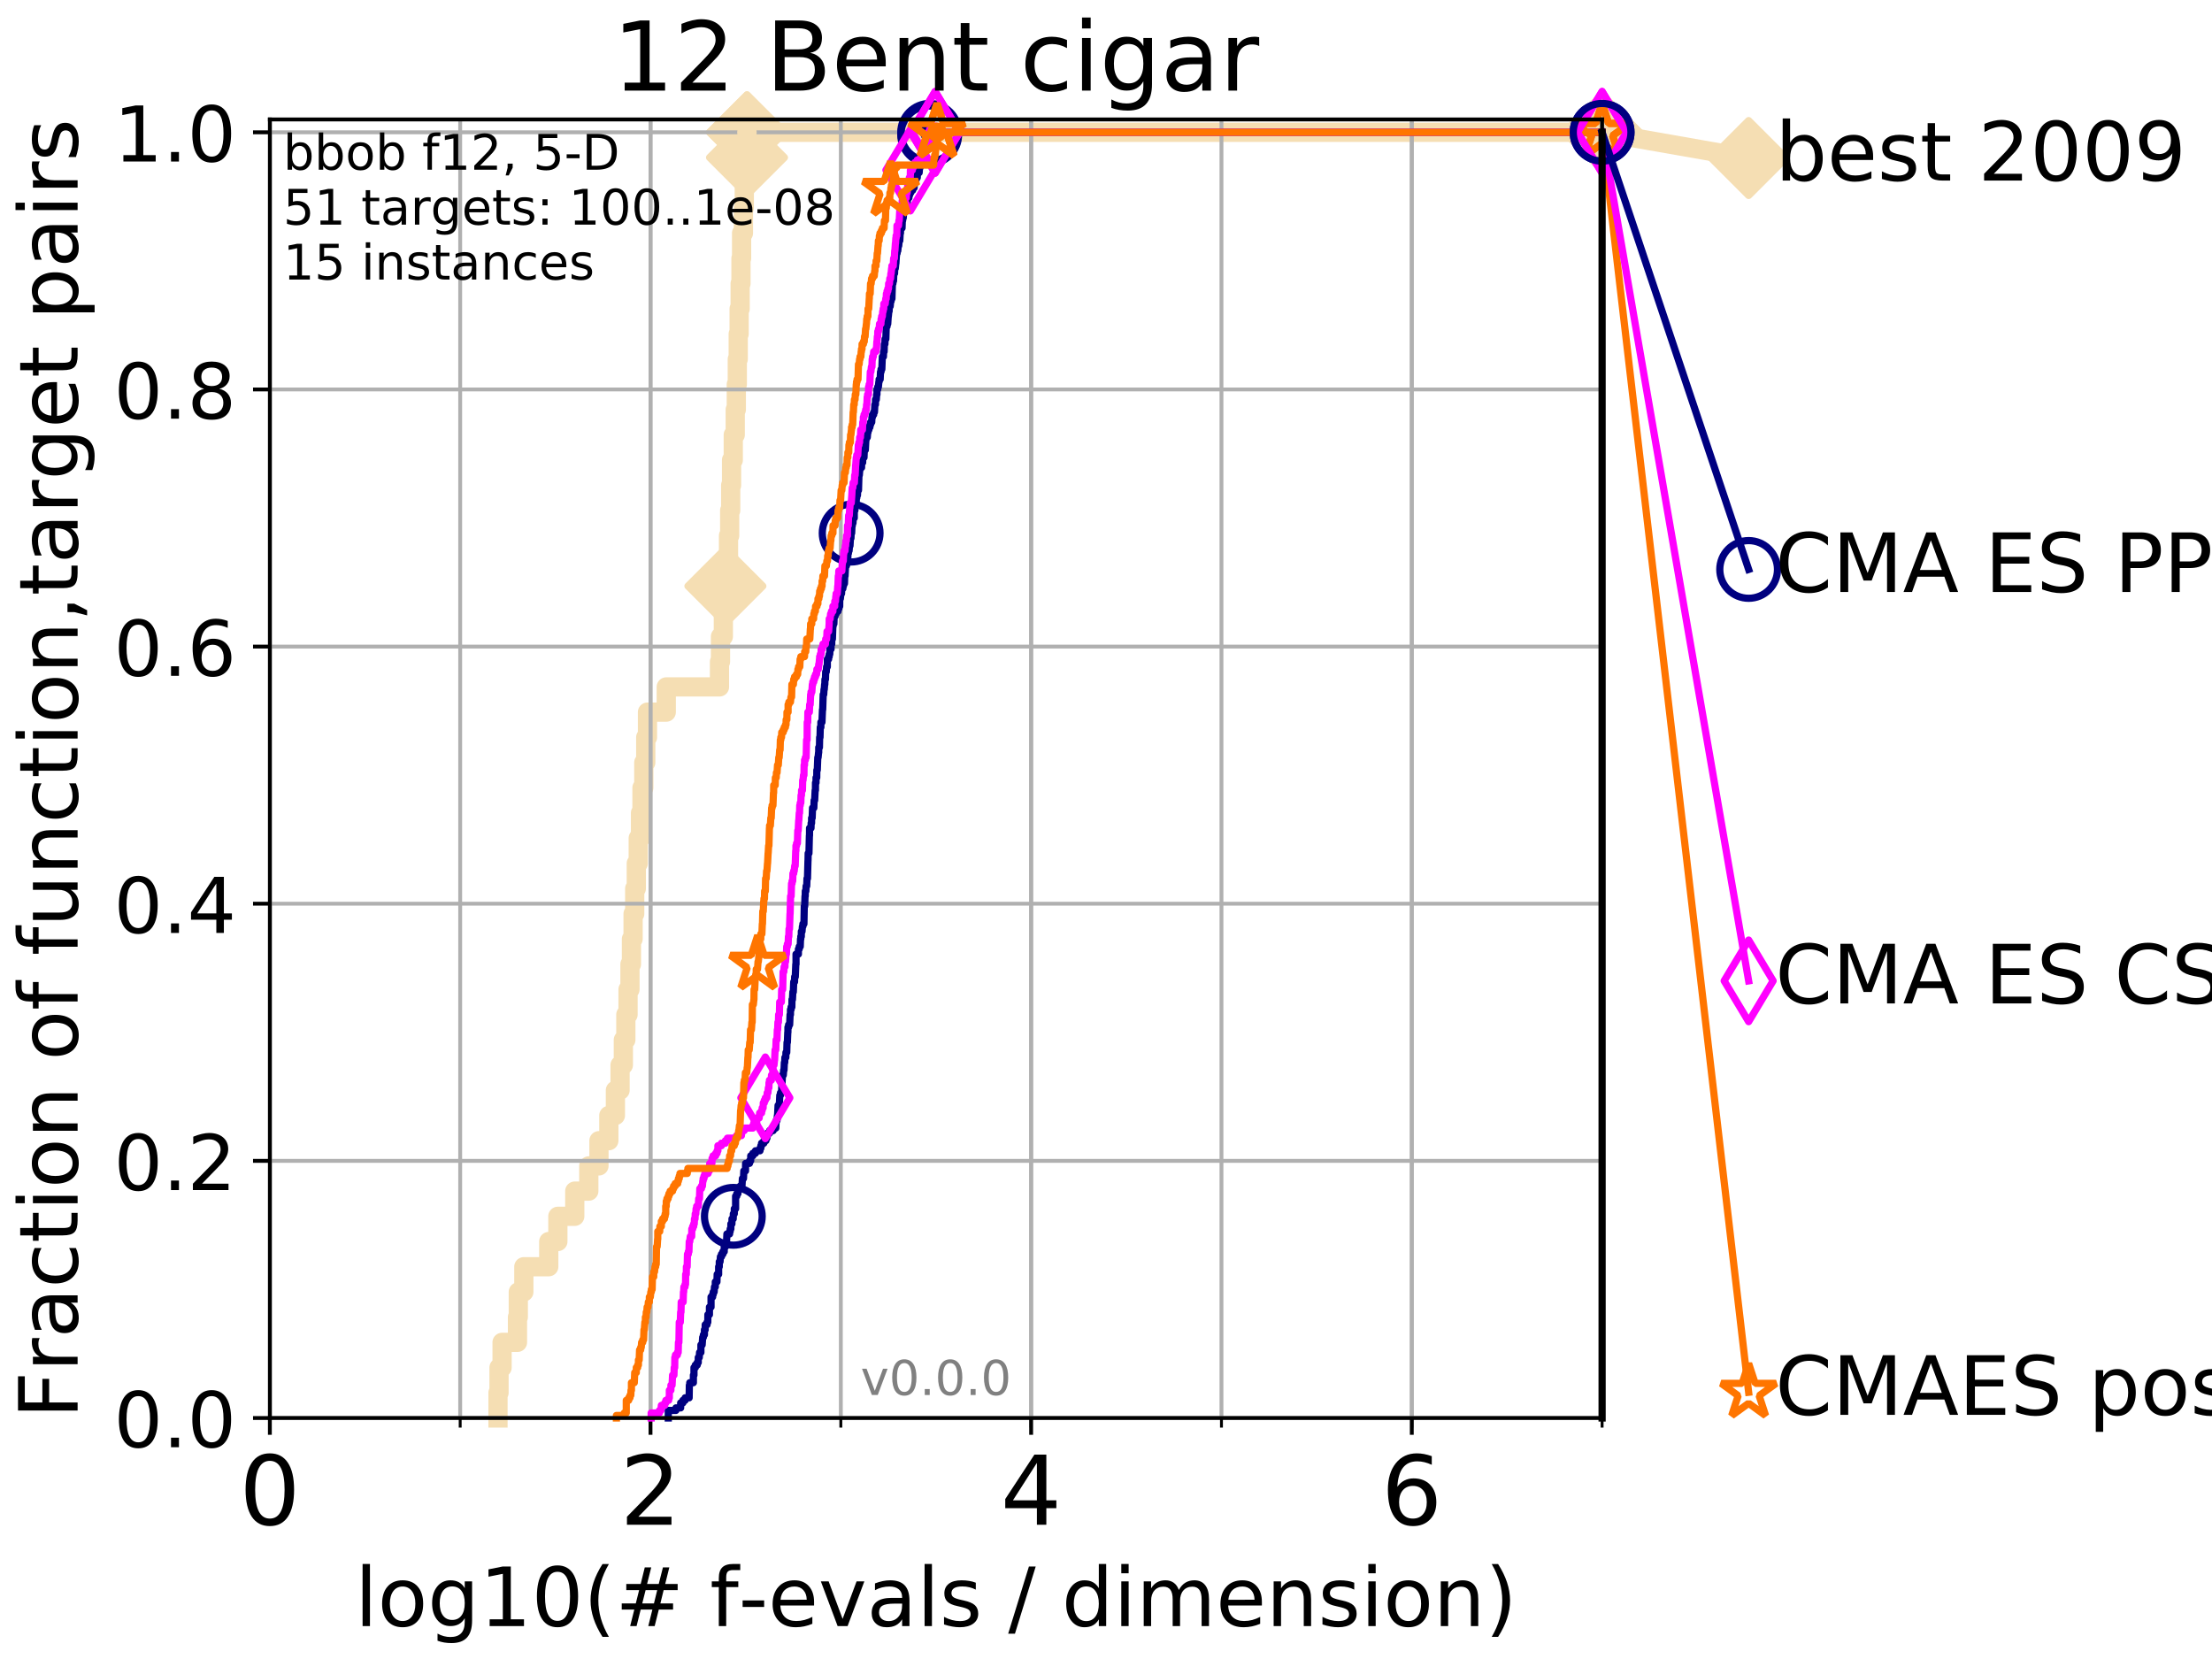 <?xml version="1.0" encoding="utf-8" standalone="no"?>
<!DOCTYPE svg PUBLIC "-//W3C//DTD SVG 1.1//EN"
  "http://www.w3.org/Graphics/SVG/1.1/DTD/svg11.dtd">
<!-- Created with matplotlib (http://matplotlib.org/) -->
<svg height="345pt" version="1.1" viewBox="0 0 460 345" width="460pt" xmlns="http://www.w3.org/2000/svg" xmlns:xlink="http://www.w3.org/1999/xlink">
 <defs>
  <style type="text/css">
*{stroke-linecap:butt;stroke-linejoin:round;}
  </style>
 </defs>
 <g id="figure_1">
  <g id="patch_1">
   <path d="M 0 345.6 
L 460.8 345.6 
L 460.8 0 
L 0 0 
z
" style="fill:#ffffff;"/>
  </g>
  <g id="axes_1">
   <g id="patch_2">
    <path d="M 56.12 294.88 
L 333.168 294.88 
L 333.168 24.84 
L 56.12 24.84 
z
" style="fill:#ffffff;"/>
   </g>
   <g id="line2d_1">
    <path d="M 103.561 294.88 
L 103.561 289.638 
L 103.777 289.638 
L 103.777 284.395 
L 104.41 284.395 
L 104.41 279.153 
L 107.613 279.153 
L 107.613 273.91 
L 107.784 273.91 
L 107.784 268.668 
L 108.935 268.668 
L 108.935 263.425 
L 114.117 263.425 
L 114.117 258.183 
L 116.011 258.183 
L 116.011 252.94 
L 119.527 252.94 
L 119.527 247.698 
L 122.444 247.698 
L 122.444 242.455 
L 124.557 242.455 
L 124.557 237.213 
L 126.61 237.213 
L 126.61 231.97 
L 127.977 231.97 
L 127.977 226.728 
L 128.948 226.728 
L 128.948 221.485 
L 129.63 221.485 
L 129.63 216.243 
L 130.147 216.243 
L 130.147 211 
L 130.605 211 
L 130.605 205.758 
L 131.006 205.758 
L 131.006 200.515 
L 131.312 200.515 
L 131.312 195.273 
L 131.655 195.273 
L 131.655 190.03 
L 131.991 190.03 
L 131.991 184.788 
L 132.321 184.788 
L 132.321 179.546 
L 132.724 179.546 
L 132.724 174.303 
L 133.196 174.303 
L 133.196 169.061 
L 133.504 169.061 
L 133.504 163.818 
L 133.881 163.818 
L 133.881 158.576 
L 134.286 158.576 
L 134.286 153.333 
L 134.646 153.333 
L 134.646 148.091 
L 138.553 148.091 
L 138.553 142.848 
L 149.623 142.848 
L 149.623 137.606 
L 149.831 137.606 
L 149.831 132.363 
L 150.425 132.363 
L 150.425 127.121 
L 150.847 127.121 
L 150.847 121.878 
L 151.245 121.878 
L 151.245 116.636 
L 151.501 116.636 
L 151.501 111.393 
L 151.74 111.393 
L 151.74 106.151 
L 151.95 106.151 
L 151.95 100.908 
L 152.131 100.908 
L 152.131 95.666 
L 152.489 95.666 
L 152.489 90.423 
L 152.9 90.423 
L 152.9 85.181 
L 153.121 85.181 
L 153.121 79.938 
L 153.327 79.938 
L 153.327 74.696 
L 153.518 74.696 
L 153.518 69.453 
L 153.707 69.453 
L 153.707 64.211 
L 153.918 64.211 
L 153.918 58.969 
L 154.091 58.969 
L 154.091 53.726 
L 154.217 53.726 
L 154.217 48.484 
L 154.601 48.484 
L 154.601 43.241 
L 154.779 43.241 
L 154.779 37.999 
L 154.9 37.999 
L 154.9 32.756 
L 155.345 32.756 
L 155.345 27.514 
L 333.168 27.514 
" style="fill:none;stroke:#f5deb3;stroke-linecap:square;stroke-width:4;"/>
   </g>
   <g id="line2d_2">
    <defs>
     <path d="M -0 7.778 
L 7.778 0 
L 0 -7.778 
L -7.778 -0 
z
" id="m21f34ce4f9" style="stroke:#f5deb3;stroke-linejoin:miter;stroke-width:1.5;"/>
    </defs>
    <g>
     <use style="fill:#f5deb3;stroke:#f5deb3;stroke-linejoin:miter;stroke-width:1.5;" x="150.847" xlink:href="#m21f34ce4f9" y="121.878"/>
     <use style="fill:#f5deb3;stroke:#f5deb3;stroke-linejoin:miter;stroke-width:1.5;" x="155.345" xlink:href="#m21f34ce4f9" y="32.756"/>
     <use style="fill:#f5deb3;stroke:#f5deb3;stroke-linejoin:miter;stroke-width:1.5;" x="155.345" xlink:href="#m21f34ce4f9" y="27.514"/>
     <use style="fill:#f5deb3;stroke:#f5deb3;stroke-linejoin:miter;stroke-width:1.5;" x="155.345" xlink:href="#m21f34ce4f9" y="27.514"/>
     <use style="fill:#f5deb3;stroke:#f5deb3;stroke-linejoin:miter;stroke-width:1.5;" x="333.168" xlink:href="#m21f34ce4f9" y="27.514"/>
    </g>
   </g>
   <g id="line2d_3">
    <path style="fill:none;stroke:#f5deb3;stroke-linecap:square;stroke-width:4;"/>
    <g/>
   </g>
   <g id="line2d_4">
    <path d="M 333.168 27.514 
L 363.643 32.861 
" style="fill:none;stroke:#f5deb3;stroke-linecap:square;stroke-width:4;"/>
    <g>
     <use style="fill:#f5deb3;stroke:#f5deb3;stroke-linejoin:miter;stroke-width:1.5;" x="333.168" xlink:href="#m21f34ce4f9" y="27.514"/>
     <use style="fill:#f5deb3;stroke:#f5deb3;stroke-linejoin:miter;stroke-width:1.5;" x="363.643" xlink:href="#m21f34ce4f9" y="32.861"/>
    </g>
   </g>
   <g id="matplotlib.axis_1">
    <g id="xtick_1">
     <g id="line2d_5">
      <path clip-path="url(#p106033005f)" d="M 56.12 294.88 
L 56.12 24.84 
" style="fill:none;stroke:#b0b0b0;stroke-linecap:square;stroke-width:0.8;"/>
     </g>
     <g id="line2d_6">
      <defs>
       <path d="M 0 0 
L 0 3.5 
" id="md67b75053f" style="stroke:#000000;stroke-width:0.8;"/>
      </defs>
      <g>
       <use style="stroke:#000000;stroke-width:0.8;" x="56.12" xlink:href="#md67b75053f" y="294.88"/>
      </g>
     </g>
     <g id="text_1">
      <!-- 0 -->
      <defs>
       <path d="M 31.781 66.406 
Q 24.172 66.406 20.328 58.906 
Q 16.5 51.422 16.5 36.375 
Q 16.5 21.391 20.328 13.891 
Q 24.172 6.391 31.781 6.391 
Q 39.453 6.391 43.281 13.891 
Q 47.125 21.391 47.125 36.375 
Q 47.125 51.422 43.281 58.906 
Q 39.453 66.406 31.781 66.406 
z
M 31.781 74.219 
Q 44.047 74.219 50.516 64.516 
Q 56.984 54.828 56.984 36.375 
Q 56.984 17.969 50.516 8.266 
Q 44.047 -1.422 31.781 -1.422 
Q 19.531 -1.422 13.062 8.266 
Q 6.594 17.969 6.594 36.375 
Q 6.594 54.828 13.062 64.516 
Q 19.531 74.219 31.781 74.219 
z
" id="DejaVuSans-30"/>
      </defs>
      <g transform="translate(49.758 317.077)scale(0.2 -0.2)">
       <use xlink:href="#DejaVuSans-30"/>
      </g>
     </g>
    </g>
    <g id="xtick_2">
     <g id="line2d_7">
      <path clip-path="url(#p106033005f)" d="M 135.277 294.88 
L 135.277 24.84 
" style="fill:none;stroke:#b0b0b0;stroke-linecap:square;stroke-width:0.8;"/>
     </g>
     <g id="line2d_8">
      <g>
       <use style="stroke:#000000;stroke-width:0.8;" x="135.277" xlink:href="#md67b75053f" y="294.88"/>
      </g>
     </g>
     <g id="text_2">
      <!-- 2 -->
      <defs>
       <path d="M 19.188 8.297 
L 53.609 8.297 
L 53.609 0 
L 7.328 0 
L 7.328 8.297 
Q 12.938 14.109 22.625 23.891 
Q 32.328 33.688 34.812 36.531 
Q 39.547 41.844 41.422 45.531 
Q 43.312 49.219 43.312 52.781 
Q 43.312 58.594 39.234 62.25 
Q 35.156 65.922 28.609 65.922 
Q 23.969 65.922 18.812 64.312 
Q 13.672 62.703 7.812 59.422 
L 7.812 69.391 
Q 13.766 71.781 18.938 73 
Q 24.125 74.219 28.422 74.219 
Q 39.75 74.219 46.484 68.547 
Q 53.219 62.891 53.219 53.422 
Q 53.219 48.922 51.531 44.891 
Q 49.859 40.875 45.406 35.406 
Q 44.188 33.984 37.641 27.219 
Q 31.109 20.453 19.188 8.297 
z
" id="DejaVuSans-32"/>
      </defs>
      <g transform="translate(128.914 317.077)scale(0.2 -0.2)">
       <use xlink:href="#DejaVuSans-32"/>
      </g>
     </g>
    </g>
    <g id="xtick_3">
     <g id="line2d_9">
      <path clip-path="url(#p106033005f)" d="M 214.433 294.88 
L 214.433 24.84 
" style="fill:none;stroke:#b0b0b0;stroke-linecap:square;stroke-width:0.8;"/>
     </g>
     <g id="line2d_10">
      <g>
       <use style="stroke:#000000;stroke-width:0.8;" x="214.433" xlink:href="#md67b75053f" y="294.88"/>
      </g>
     </g>
     <g id="text_3">
      <!-- 4 -->
      <defs>
       <path d="M 37.797 64.312 
L 12.891 25.391 
L 37.797 25.391 
z
M 35.203 72.906 
L 47.609 72.906 
L 47.609 25.391 
L 58.016 25.391 
L 58.016 17.188 
L 47.609 17.188 
L 47.609 0 
L 37.797 0 
L 37.797 17.188 
L 4.891 17.188 
L 4.891 26.703 
z
" id="DejaVuSans-34"/>
      </defs>
      <g transform="translate(208.071 317.077)scale(0.2 -0.2)">
       <use xlink:href="#DejaVuSans-34"/>
      </g>
     </g>
    </g>
    <g id="xtick_4">
     <g id="line2d_11">
      <path clip-path="url(#p106033005f)" d="M 293.59 294.88 
L 293.59 24.84 
" style="fill:none;stroke:#b0b0b0;stroke-linecap:square;stroke-width:0.8;"/>
     </g>
     <g id="line2d_12">
      <g>
       <use style="stroke:#000000;stroke-width:0.8;" x="293.59" xlink:href="#md67b75053f" y="294.88"/>
      </g>
     </g>
     <g id="text_4">
      <!-- 6 -->
      <defs>
       <path d="M 33.016 40.375 
Q 26.375 40.375 22.484 35.828 
Q 18.609 31.297 18.609 23.391 
Q 18.609 15.531 22.484 10.953 
Q 26.375 6.391 33.016 6.391 
Q 39.656 6.391 43.531 10.953 
Q 47.406 15.531 47.406 23.391 
Q 47.406 31.297 43.531 35.828 
Q 39.656 40.375 33.016 40.375 
z
M 52.594 71.297 
L 52.594 62.312 
Q 48.875 64.062 45.094 64.984 
Q 41.312 65.922 37.594 65.922 
Q 27.828 65.922 22.672 59.328 
Q 17.531 52.734 16.797 39.406 
Q 19.672 43.656 24.016 45.922 
Q 28.375 48.188 33.594 48.188 
Q 44.578 48.188 50.953 41.516 
Q 57.328 34.859 57.328 23.391 
Q 57.328 12.156 50.688 5.359 
Q 44.047 -1.422 33.016 -1.422 
Q 20.359 -1.422 13.672 8.266 
Q 6.984 17.969 6.984 36.375 
Q 6.984 53.656 15.188 63.938 
Q 23.391 74.219 37.203 74.219 
Q 40.922 74.219 44.703 73.484 
Q 48.484 72.75 52.594 71.297 
z
" id="DejaVuSans-36"/>
      </defs>
      <g transform="translate(287.227 317.077)scale(0.2 -0.2)">
       <use xlink:href="#DejaVuSans-36"/>
      </g>
     </g>
    </g>
    <g id="xtick_5">
     <g id="line2d_13">
      <path clip-path="url(#p106033005f)" d="M 56.12 294.88 
L 56.12 24.84 
" style="fill:none;stroke:#b0b0b0;stroke-linecap:square;stroke-width:0.8;"/>
     </g>
     <g id="line2d_14">
      <defs>
       <path d="M 0 0 
L 0 2 
" id="m4702619a62" style="stroke:#000000;stroke-width:0.6;"/>
      </defs>
      <g>
       <use style="stroke:#000000;stroke-width:0.6;" x="56.12" xlink:href="#m4702619a62" y="294.88"/>
      </g>
     </g>
    </g>
    <g id="xtick_6">
     <g id="line2d_15">
      <path clip-path="url(#p106033005f)" d="M 95.698 294.88 
L 95.698 24.84 
" style="fill:none;stroke:#b0b0b0;stroke-linecap:square;stroke-width:0.8;"/>
     </g>
     <g id="line2d_16">
      <g>
       <use style="stroke:#000000;stroke-width:0.6;" x="95.698" xlink:href="#m4702619a62" y="294.88"/>
      </g>
     </g>
    </g>
    <g id="xtick_7">
     <g id="line2d_17">
      <path clip-path="url(#p106033005f)" d="M 135.277 294.88 
L 135.277 24.84 
" style="fill:none;stroke:#b0b0b0;stroke-linecap:square;stroke-width:0.8;"/>
     </g>
     <g id="line2d_18">
      <g>
       <use style="stroke:#000000;stroke-width:0.6;" x="135.277" xlink:href="#m4702619a62" y="294.88"/>
      </g>
     </g>
    </g>
    <g id="xtick_8">
     <g id="line2d_19">
      <path clip-path="url(#p106033005f)" d="M 174.855 294.88 
L 174.855 24.84 
" style="fill:none;stroke:#b0b0b0;stroke-linecap:square;stroke-width:0.8;"/>
     </g>
     <g id="line2d_20">
      <g>
       <use style="stroke:#000000;stroke-width:0.6;" x="174.855" xlink:href="#m4702619a62" y="294.88"/>
      </g>
     </g>
    </g>
    <g id="xtick_9">
     <g id="line2d_21">
      <path clip-path="url(#p106033005f)" d="M 214.433 294.88 
L 214.433 24.84 
" style="fill:none;stroke:#b0b0b0;stroke-linecap:square;stroke-width:0.8;"/>
     </g>
     <g id="line2d_22">
      <g>
       <use style="stroke:#000000;stroke-width:0.6;" x="214.433" xlink:href="#m4702619a62" y="294.88"/>
      </g>
     </g>
    </g>
    <g id="xtick_10">
     <g id="line2d_23">
      <path clip-path="url(#p106033005f)" d="M 254.011 294.88 
L 254.011 24.84 
" style="fill:none;stroke:#b0b0b0;stroke-linecap:square;stroke-width:0.8;"/>
     </g>
     <g id="line2d_24">
      <g>
       <use style="stroke:#000000;stroke-width:0.6;" x="254.011" xlink:href="#m4702619a62" y="294.88"/>
      </g>
     </g>
    </g>
    <g id="xtick_11">
     <g id="line2d_25">
      <path clip-path="url(#p106033005f)" d="M 293.59 294.88 
L 293.59 24.84 
" style="fill:none;stroke:#b0b0b0;stroke-linecap:square;stroke-width:0.8;"/>
     </g>
     <g id="line2d_26">
      <g>
       <use style="stroke:#000000;stroke-width:0.6;" x="293.59" xlink:href="#m4702619a62" y="294.88"/>
      </g>
     </g>
    </g>
    <g id="xtick_12">
     <g id="line2d_27">
      <path clip-path="url(#p106033005f)" d="M 333.168 294.88 
L 333.168 24.84 
" style="fill:none;stroke:#b0b0b0;stroke-linecap:square;stroke-width:0.8;"/>
     </g>
     <g id="line2d_28">
      <g>
       <use style="stroke:#000000;stroke-width:0.6;" x="333.168" xlink:href="#m4702619a62" y="294.88"/>
      </g>
     </g>
    </g>
    <g id="text_5">
     <!-- log10(# f-evals / dimension) -->
     <defs>
      <path d="M 9.422 75.984 
L 18.406 75.984 
L 18.406 0 
L 9.422 0 
z
" id="DejaVuSans-6c"/>
      <path d="M 30.609 48.391 
Q 23.391 48.391 19.188 42.75 
Q 14.984 37.109 14.984 27.297 
Q 14.984 17.484 19.156 11.844 
Q 23.344 6.203 30.609 6.203 
Q 37.797 6.203 41.984 11.859 
Q 46.188 17.531 46.188 27.297 
Q 46.188 37.016 41.984 42.703 
Q 37.797 48.391 30.609 48.391 
z
M 30.609 56 
Q 42.328 56 49.016 48.375 
Q 55.719 40.766 55.719 27.297 
Q 55.719 13.875 49.016 6.219 
Q 42.328 -1.422 30.609 -1.422 
Q 18.844 -1.422 12.172 6.219 
Q 5.516 13.875 5.516 27.297 
Q 5.516 40.766 12.172 48.375 
Q 18.844 56 30.609 56 
z
" id="DejaVuSans-6f"/>
      <path d="M 45.406 27.984 
Q 45.406 37.75 41.375 43.109 
Q 37.359 48.484 30.078 48.484 
Q 22.859 48.484 18.828 43.109 
Q 14.797 37.75 14.797 27.984 
Q 14.797 18.266 18.828 12.891 
Q 22.859 7.516 30.078 7.516 
Q 37.359 7.516 41.375 12.891 
Q 45.406 18.266 45.406 27.984 
z
M 54.391 6.781 
Q 54.391 -7.172 48.188 -13.984 
Q 42 -20.797 29.203 -20.797 
Q 24.469 -20.797 20.266 -20.094 
Q 16.062 -19.391 12.109 -17.922 
L 12.109 -9.188 
Q 16.062 -11.328 19.922 -12.344 
Q 23.781 -13.375 27.781 -13.375 
Q 36.625 -13.375 41.016 -8.766 
Q 45.406 -4.156 45.406 5.172 
L 45.406 9.625 
Q 42.625 4.781 38.281 2.391 
Q 33.938 0 27.875 0 
Q 17.828 0 11.672 7.656 
Q 5.516 15.328 5.516 27.984 
Q 5.516 40.672 11.672 48.328 
Q 17.828 56 27.875 56 
Q 33.938 56 38.281 53.609 
Q 42.625 51.219 45.406 46.391 
L 45.406 54.688 
L 54.391 54.688 
z
" id="DejaVuSans-67"/>
      <path d="M 12.406 8.297 
L 28.516 8.297 
L 28.516 63.922 
L 10.984 60.406 
L 10.984 69.391 
L 28.422 72.906 
L 38.281 72.906 
L 38.281 8.297 
L 54.391 8.297 
L 54.391 0 
L 12.406 0 
z
" id="DejaVuSans-31"/>
      <path d="M 31 75.875 
Q 24.469 64.656 21.281 53.656 
Q 18.109 42.672 18.109 31.391 
Q 18.109 20.125 21.312 9.062 
Q 24.516 -2 31 -13.188 
L 23.188 -13.188 
Q 15.875 -1.703 12.234 9.375 
Q 8.594 20.453 8.594 31.391 
Q 8.594 42.281 12.203 53.312 
Q 15.828 64.359 23.188 75.875 
z
" id="DejaVuSans-28"/>
      <path d="M 51.125 44 
L 36.922 44 
L 32.812 27.688 
L 47.125 27.688 
z
M 43.797 71.781 
L 38.719 51.516 
L 52.984 51.516 
L 58.109 71.781 
L 65.922 71.781 
L 60.891 51.516 
L 76.125 51.516 
L 76.125 44 
L 58.984 44 
L 54.984 27.688 
L 70.516 27.688 
L 70.516 20.219 
L 53.078 20.219 
L 48 0 
L 40.188 0 
L 45.219 20.219 
L 30.906 20.219 
L 25.875 0 
L 18.016 0 
L 23.094 20.219 
L 7.719 20.219 
L 7.719 27.688 
L 24.906 27.688 
L 29 44 
L 13.281 44 
L 13.281 51.516 
L 30.906 51.516 
L 35.891 71.781 
z
" id="DejaVuSans-23"/>
      <path id="DejaVuSans-20"/>
      <path d="M 37.109 75.984 
L 37.109 68.5 
L 28.516 68.5 
Q 23.688 68.5 21.797 66.547 
Q 19.922 64.594 19.922 59.516 
L 19.922 54.688 
L 34.719 54.688 
L 34.719 47.703 
L 19.922 47.703 
L 19.922 0 
L 10.891 0 
L 10.891 47.703 
L 2.297 47.703 
L 2.297 54.688 
L 10.891 54.688 
L 10.891 58.5 
Q 10.891 67.625 15.141 71.797 
Q 19.391 75.984 28.609 75.984 
z
" id="DejaVuSans-66"/>
      <path d="M 4.891 31.391 
L 31.203 31.391 
L 31.203 23.391 
L 4.891 23.391 
z
" id="DejaVuSans-2d"/>
      <path d="M 56.203 29.594 
L 56.203 25.203 
L 14.891 25.203 
Q 15.484 15.922 20.484 11.062 
Q 25.484 6.203 34.422 6.203 
Q 39.594 6.203 44.453 7.469 
Q 49.312 8.734 54.109 11.281 
L 54.109 2.781 
Q 49.266 0.734 44.188 -0.344 
Q 39.109 -1.422 33.891 -1.422 
Q 20.797 -1.422 13.156 6.188 
Q 5.516 13.812 5.516 26.812 
Q 5.516 40.234 12.766 48.109 
Q 20.016 56 32.328 56 
Q 43.359 56 49.781 48.891 
Q 56.203 41.797 56.203 29.594 
z
M 47.219 32.234 
Q 47.125 39.594 43.094 43.984 
Q 39.062 48.391 32.422 48.391 
Q 24.906 48.391 20.391 44.141 
Q 15.875 39.891 15.188 32.172 
z
" id="DejaVuSans-65"/>
      <path d="M 2.984 54.688 
L 12.5 54.688 
L 29.594 8.797 
L 46.688 54.688 
L 56.203 54.688 
L 35.688 0 
L 23.484 0 
z
" id="DejaVuSans-76"/>
      <path d="M 34.281 27.484 
Q 23.391 27.484 19.188 25 
Q 14.984 22.516 14.984 16.5 
Q 14.984 11.719 18.141 8.906 
Q 21.297 6.109 26.703 6.109 
Q 34.188 6.109 38.703 11.406 
Q 43.219 16.703 43.219 25.484 
L 43.219 27.484 
z
M 52.203 31.203 
L 52.203 0 
L 43.219 0 
L 43.219 8.297 
Q 40.141 3.328 35.547 0.953 
Q 30.953 -1.422 24.312 -1.422 
Q 15.922 -1.422 10.953 3.297 
Q 6 8.016 6 15.922 
Q 6 25.141 12.172 29.828 
Q 18.359 34.516 30.609 34.516 
L 43.219 34.516 
L 43.219 35.406 
Q 43.219 41.609 39.141 45 
Q 35.062 48.391 27.688 48.391 
Q 23 48.391 18.547 47.266 
Q 14.109 46.141 10.016 43.891 
L 10.016 52.203 
Q 14.938 54.109 19.578 55.047 
Q 24.219 56 28.609 56 
Q 40.484 56 46.344 49.844 
Q 52.203 43.703 52.203 31.203 
z
" id="DejaVuSans-61"/>
      <path d="M 44.281 53.078 
L 44.281 44.578 
Q 40.484 46.531 36.375 47.5 
Q 32.281 48.484 27.875 48.484 
Q 21.188 48.484 17.844 46.438 
Q 14.5 44.391 14.5 40.281 
Q 14.5 37.156 16.891 35.375 
Q 19.281 33.594 26.516 31.984 
L 29.594 31.297 
Q 39.156 29.25 43.188 25.516 
Q 47.219 21.781 47.219 15.094 
Q 47.219 7.469 41.188 3.016 
Q 35.156 -1.422 24.609 -1.422 
Q 20.219 -1.422 15.453 -0.562 
Q 10.688 0.297 5.422 2 
L 5.422 11.281 
Q 10.406 8.688 15.234 7.391 
Q 20.062 6.109 24.812 6.109 
Q 31.156 6.109 34.562 8.281 
Q 37.984 10.453 37.984 14.406 
Q 37.984 18.062 35.516 20.016 
Q 33.062 21.969 24.703 23.781 
L 21.578 24.516 
Q 13.234 26.266 9.516 29.906 
Q 5.812 33.547 5.812 39.891 
Q 5.812 47.609 11.281 51.797 
Q 16.75 56 26.812 56 
Q 31.781 56 36.172 55.266 
Q 40.578 54.547 44.281 53.078 
z
" id="DejaVuSans-73"/>
      <path d="M 25.391 72.906 
L 33.688 72.906 
L 8.297 -9.281 
L 0 -9.281 
z
" id="DejaVuSans-2f"/>
      <path d="M 45.406 46.391 
L 45.406 75.984 
L 54.391 75.984 
L 54.391 0 
L 45.406 0 
L 45.406 8.203 
Q 42.578 3.328 38.25 0.953 
Q 33.938 -1.422 27.875 -1.422 
Q 17.969 -1.422 11.734 6.484 
Q 5.516 14.406 5.516 27.297 
Q 5.516 40.188 11.734 48.094 
Q 17.969 56 27.875 56 
Q 33.938 56 38.25 53.625 
Q 42.578 51.266 45.406 46.391 
z
M 14.797 27.297 
Q 14.797 17.391 18.875 11.75 
Q 22.953 6.109 30.078 6.109 
Q 37.203 6.109 41.297 11.75 
Q 45.406 17.391 45.406 27.297 
Q 45.406 37.203 41.297 42.844 
Q 37.203 48.484 30.078 48.484 
Q 22.953 48.484 18.875 42.844 
Q 14.797 37.203 14.797 27.297 
z
" id="DejaVuSans-64"/>
      <path d="M 9.422 54.688 
L 18.406 54.688 
L 18.406 0 
L 9.422 0 
z
M 9.422 75.984 
L 18.406 75.984 
L 18.406 64.594 
L 9.422 64.594 
z
" id="DejaVuSans-69"/>
      <path d="M 52 44.188 
Q 55.375 50.25 60.062 53.125 
Q 64.75 56 71.094 56 
Q 79.641 56 84.281 50.016 
Q 88.922 44.047 88.922 33.016 
L 88.922 0 
L 79.891 0 
L 79.891 32.719 
Q 79.891 40.578 77.094 44.375 
Q 74.312 48.188 68.609 48.188 
Q 61.625 48.188 57.562 43.547 
Q 53.516 38.922 53.516 30.906 
L 53.516 0 
L 44.484 0 
L 44.484 32.719 
Q 44.484 40.625 41.703 44.406 
Q 38.922 48.188 33.109 48.188 
Q 26.219 48.188 22.156 43.531 
Q 18.109 38.875 18.109 30.906 
L 18.109 0 
L 9.078 0 
L 9.078 54.688 
L 18.109 54.688 
L 18.109 46.188 
Q 21.188 51.219 25.484 53.609 
Q 29.781 56 35.688 56 
Q 41.656 56 45.828 52.969 
Q 50 49.953 52 44.188 
z
" id="DejaVuSans-6d"/>
      <path d="M 54.891 33.016 
L 54.891 0 
L 45.906 0 
L 45.906 32.719 
Q 45.906 40.484 42.875 44.328 
Q 39.844 48.188 33.797 48.188 
Q 26.516 48.188 22.312 43.547 
Q 18.109 38.922 18.109 30.906 
L 18.109 0 
L 9.078 0 
L 9.078 54.688 
L 18.109 54.688 
L 18.109 46.188 
Q 21.344 51.125 25.703 53.562 
Q 30.078 56 35.797 56 
Q 45.219 56 50.047 50.172 
Q 54.891 44.344 54.891 33.016 
z
" id="DejaVuSans-6e"/>
      <path d="M 8.016 75.875 
L 15.828 75.875 
Q 23.141 64.359 26.781 53.312 
Q 30.422 42.281 30.422 31.391 
Q 30.422 20.453 26.781 9.375 
Q 23.141 -1.703 15.828 -13.188 
L 8.016 -13.188 
Q 14.5 -2 17.703 9.062 
Q 20.906 20.125 20.906 31.391 
Q 20.906 42.672 17.703 53.656 
Q 14.5 64.656 8.016 75.875 
z
" id="DejaVuSans-29"/>
     </defs>
     <g transform="translate(73.803 338.154)scale(0.17 -0.17)">
      <use xlink:href="#DejaVuSans-6c"/>
      <use x="27.783" xlink:href="#DejaVuSans-6f"/>
      <use x="88.965" xlink:href="#DejaVuSans-67"/>
      <use x="152.441" xlink:href="#DejaVuSans-31"/>
      <use x="216.064" xlink:href="#DejaVuSans-30"/>
      <use x="279.688" xlink:href="#DejaVuSans-28"/>
      <use x="318.701" xlink:href="#DejaVuSans-23"/>
      <use x="402.49" xlink:href="#DejaVuSans-20"/>
      <use x="434.277" xlink:href="#DejaVuSans-66"/>
      <use x="469.404" xlink:href="#DejaVuSans-2d"/>
      <use x="505.488" xlink:href="#DejaVuSans-65"/>
      <use x="567.012" xlink:href="#DejaVuSans-76"/>
      <use x="626.191" xlink:href="#DejaVuSans-61"/>
      <use x="687.471" xlink:href="#DejaVuSans-6c"/>
      <use x="715.254" xlink:href="#DejaVuSans-73"/>
      <use x="767.354" xlink:href="#DejaVuSans-20"/>
      <use x="799.141" xlink:href="#DejaVuSans-2f"/>
      <use x="832.832" xlink:href="#DejaVuSans-20"/>
      <use x="864.619" xlink:href="#DejaVuSans-64"/>
      <use x="928.096" xlink:href="#DejaVuSans-69"/>
      <use x="955.879" xlink:href="#DejaVuSans-6d"/>
      <use x="1053.291" xlink:href="#DejaVuSans-65"/>
      <use x="1114.814" xlink:href="#DejaVuSans-6e"/>
      <use x="1178.193" xlink:href="#DejaVuSans-73"/>
      <use x="1230.293" xlink:href="#DejaVuSans-69"/>
      <use x="1258.076" xlink:href="#DejaVuSans-6f"/>
      <use x="1319.258" xlink:href="#DejaVuSans-6e"/>
      <use x="1382.637" xlink:href="#DejaVuSans-29"/>
     </g>
    </g>
   </g>
   <g id="matplotlib.axis_2">
    <g id="ytick_1">
     <g id="line2d_29">
      <path clip-path="url(#p106033005f)" d="M 56.12 294.88 
L 333.168 294.88 
" style="fill:none;stroke:#b0b0b0;stroke-linecap:square;stroke-width:0.8;"/>
     </g>
     <g id="line2d_30">
      <defs>
       <path d="M 0 0 
L -3.5 0 
" id="m0e3e51d211" style="stroke:#000000;stroke-width:0.8;"/>
      </defs>
      <g>
       <use style="stroke:#000000;stroke-width:0.8;" x="56.12" xlink:href="#m0e3e51d211" y="294.88"/>
      </g>
     </g>
     <g id="text_6">
      <!-- 0.0 -->
      <defs>
       <path d="M 10.688 12.406 
L 21 12.406 
L 21 0 
L 10.688 0 
z
" id="DejaVuSans-2e"/>
      </defs>
      <g transform="translate(23.675 300.959)scale(0.16 -0.16)">
       <use xlink:href="#DejaVuSans-30"/>
       <use x="63.623" xlink:href="#DejaVuSans-2e"/>
       <use x="95.41" xlink:href="#DejaVuSans-30"/>
      </g>
     </g>
    </g>
    <g id="ytick_2">
     <g id="line2d_31">
      <path clip-path="url(#p106033005f)" d="M 56.12 241.407 
L 333.168 241.407 
" style="fill:none;stroke:#b0b0b0;stroke-linecap:square;stroke-width:0.8;"/>
     </g>
     <g id="line2d_32">
      <g>
       <use style="stroke:#000000;stroke-width:0.8;" x="56.12" xlink:href="#m0e3e51d211" y="241.407"/>
      </g>
     </g>
     <g id="text_7">
      <!-- 0.2 -->
      <g transform="translate(23.675 247.485)scale(0.16 -0.16)">
       <use xlink:href="#DejaVuSans-30"/>
       <use x="63.623" xlink:href="#DejaVuSans-2e"/>
       <use x="95.41" xlink:href="#DejaVuSans-32"/>
      </g>
     </g>
    </g>
    <g id="ytick_3">
     <g id="line2d_33">
      <path clip-path="url(#p106033005f)" d="M 56.12 187.933 
L 333.168 187.933 
" style="fill:none;stroke:#b0b0b0;stroke-linecap:square;stroke-width:0.8;"/>
     </g>
     <g id="line2d_34">
      <g>
       <use style="stroke:#000000;stroke-width:0.8;" x="56.12" xlink:href="#m0e3e51d211" y="187.933"/>
      </g>
     </g>
     <g id="text_8">
      <!-- 0.4 -->
      <g transform="translate(23.675 194.012)scale(0.16 -0.16)">
       <use xlink:href="#DejaVuSans-30"/>
       <use x="63.623" xlink:href="#DejaVuSans-2e"/>
       <use x="95.41" xlink:href="#DejaVuSans-34"/>
      </g>
     </g>
    </g>
    <g id="ytick_4">
     <g id="line2d_35">
      <path clip-path="url(#p106033005f)" d="M 56.12 134.46 
L 333.168 134.46 
" style="fill:none;stroke:#b0b0b0;stroke-linecap:square;stroke-width:0.8;"/>
     </g>
     <g id="line2d_36">
      <g>
       <use style="stroke:#000000;stroke-width:0.8;" x="56.12" xlink:href="#m0e3e51d211" y="134.46"/>
      </g>
     </g>
     <g id="text_9">
      <!-- 0.6 -->
      <g transform="translate(23.675 140.539)scale(0.16 -0.16)">
       <use xlink:href="#DejaVuSans-30"/>
       <use x="63.623" xlink:href="#DejaVuSans-2e"/>
       <use x="95.41" xlink:href="#DejaVuSans-36"/>
      </g>
     </g>
    </g>
    <g id="ytick_5">
     <g id="line2d_37">
      <path clip-path="url(#p106033005f)" d="M 56.12 80.987 
L 333.168 80.987 
" style="fill:none;stroke:#b0b0b0;stroke-linecap:square;stroke-width:0.8;"/>
     </g>
     <g id="line2d_38">
      <g>
       <use style="stroke:#000000;stroke-width:0.8;" x="56.12" xlink:href="#m0e3e51d211" y="80.987"/>
      </g>
     </g>
     <g id="text_10">
      <!-- 0.8 -->
      <defs>
       <path d="M 31.781 34.625 
Q 24.75 34.625 20.719 30.859 
Q 16.703 27.094 16.703 20.516 
Q 16.703 13.922 20.719 10.156 
Q 24.75 6.391 31.781 6.391 
Q 38.812 6.391 42.859 10.172 
Q 46.922 13.969 46.922 20.516 
Q 46.922 27.094 42.891 30.859 
Q 38.875 34.625 31.781 34.625 
z
M 21.922 38.812 
Q 15.578 40.375 12.031 44.719 
Q 8.5 49.078 8.5 55.328 
Q 8.5 64.062 14.719 69.141 
Q 20.953 74.219 31.781 74.219 
Q 42.672 74.219 48.875 69.141 
Q 55.078 64.062 55.078 55.328 
Q 55.078 49.078 51.531 44.719 
Q 48 40.375 41.703 38.812 
Q 48.828 37.156 52.797 32.312 
Q 56.781 27.484 56.781 20.516 
Q 56.781 9.906 50.312 4.234 
Q 43.844 -1.422 31.781 -1.422 
Q 19.734 -1.422 13.25 4.234 
Q 6.781 9.906 6.781 20.516 
Q 6.781 27.484 10.781 32.312 
Q 14.797 37.156 21.922 38.812 
z
M 18.312 54.391 
Q 18.312 48.734 21.844 45.562 
Q 25.391 42.391 31.781 42.391 
Q 38.141 42.391 41.719 45.562 
Q 45.312 48.734 45.312 54.391 
Q 45.312 60.062 41.719 63.234 
Q 38.141 66.406 31.781 66.406 
Q 25.391 66.406 21.844 63.234 
Q 18.312 60.062 18.312 54.391 
z
" id="DejaVuSans-38"/>
      </defs>
      <g transform="translate(23.675 87.066)scale(0.16 -0.16)">
       <use xlink:href="#DejaVuSans-30"/>
       <use x="63.623" xlink:href="#DejaVuSans-2e"/>
       <use x="95.41" xlink:href="#DejaVuSans-38"/>
      </g>
     </g>
    </g>
    <g id="ytick_6">
     <g id="line2d_39">
      <path clip-path="url(#p106033005f)" d="M 56.12 27.514 
L 333.168 27.514 
" style="fill:none;stroke:#b0b0b0;stroke-linecap:square;stroke-width:0.8;"/>
     </g>
     <g id="line2d_40">
      <g>
       <use style="stroke:#000000;stroke-width:0.8;" x="56.12" xlink:href="#m0e3e51d211" y="27.514"/>
      </g>
     </g>
     <g id="text_11">
      <!-- 1.0 -->
      <g transform="translate(23.675 33.592)scale(0.16 -0.16)">
       <use xlink:href="#DejaVuSans-31"/>
       <use x="63.623" xlink:href="#DejaVuSans-2e"/>
       <use x="95.41" xlink:href="#DejaVuSans-30"/>
      </g>
     </g>
    </g>
    <g id="text_12">
     <!-- Fraction of function,target pairs -->
     <defs>
      <path d="M 9.812 72.906 
L 51.703 72.906 
L 51.703 64.594 
L 19.672 64.594 
L 19.672 43.109 
L 48.578 43.109 
L 48.578 34.812 
L 19.672 34.812 
L 19.672 0 
L 9.812 0 
z
" id="DejaVuSans-46"/>
      <path d="M 41.109 46.297 
Q 39.594 47.172 37.812 47.578 
Q 36.031 48 33.891 48 
Q 26.266 48 22.188 43.047 
Q 18.109 38.094 18.109 28.812 
L 18.109 0 
L 9.078 0 
L 9.078 54.688 
L 18.109 54.688 
L 18.109 46.188 
Q 20.953 51.172 25.484 53.578 
Q 30.031 56 36.531 56 
Q 37.453 56 38.578 55.875 
Q 39.703 55.766 41.062 55.516 
z
" id="DejaVuSans-72"/>
      <path d="M 48.781 52.594 
L 48.781 44.188 
Q 44.969 46.297 41.141 47.344 
Q 37.312 48.391 33.406 48.391 
Q 24.656 48.391 19.812 42.844 
Q 14.984 37.312 14.984 27.297 
Q 14.984 17.281 19.812 11.734 
Q 24.656 6.203 33.406 6.203 
Q 37.312 6.203 41.141 7.25 
Q 44.969 8.297 48.781 10.406 
L 48.781 2.094 
Q 45.016 0.344 40.984 -0.531 
Q 36.969 -1.422 32.422 -1.422 
Q 20.062 -1.422 12.781 6.344 
Q 5.516 14.109 5.516 27.297 
Q 5.516 40.672 12.859 48.328 
Q 20.219 56 33.016 56 
Q 37.156 56 41.109 55.141 
Q 45.062 54.297 48.781 52.594 
z
" id="DejaVuSans-63"/>
      <path d="M 18.312 70.219 
L 18.312 54.688 
L 36.812 54.688 
L 36.812 47.703 
L 18.312 47.703 
L 18.312 18.016 
Q 18.312 11.328 20.141 9.422 
Q 21.969 7.516 27.594 7.516 
L 36.812 7.516 
L 36.812 0 
L 27.594 0 
Q 17.188 0 13.234 3.875 
Q 9.281 7.766 9.281 18.016 
L 9.281 47.703 
L 2.688 47.703 
L 2.688 54.688 
L 9.281 54.688 
L 9.281 70.219 
z
" id="DejaVuSans-74"/>
      <path d="M 8.5 21.578 
L 8.5 54.688 
L 17.484 54.688 
L 17.484 21.922 
Q 17.484 14.156 20.5 10.266 
Q 23.531 6.391 29.594 6.391 
Q 36.859 6.391 41.078 11.031 
Q 45.312 15.672 45.312 23.688 
L 45.312 54.688 
L 54.297 54.688 
L 54.297 0 
L 45.312 0 
L 45.312 8.406 
Q 42.047 3.422 37.719 1 
Q 33.406 -1.422 27.688 -1.422 
Q 18.266 -1.422 13.375 4.438 
Q 8.5 10.297 8.5 21.578 
z
M 31.109 56 
z
" id="DejaVuSans-75"/>
      <path d="M 11.719 12.406 
L 22.016 12.406 
L 22.016 4 
L 14.016 -11.625 
L 7.719 -11.625 
L 11.719 4 
z
" id="DejaVuSans-2c"/>
      <path d="M 18.109 8.203 
L 18.109 -20.797 
L 9.078 -20.797 
L 9.078 54.688 
L 18.109 54.688 
L 18.109 46.391 
Q 20.953 51.266 25.266 53.625 
Q 29.594 56 35.594 56 
Q 45.562 56 51.781 48.094 
Q 58.016 40.188 58.016 27.297 
Q 58.016 14.406 51.781 6.484 
Q 45.562 -1.422 35.594 -1.422 
Q 29.594 -1.422 25.266 0.953 
Q 20.953 3.328 18.109 8.203 
z
M 48.688 27.297 
Q 48.688 37.203 44.609 42.844 
Q 40.531 48.484 33.406 48.484 
Q 26.266 48.484 22.188 42.844 
Q 18.109 37.203 18.109 27.297 
Q 18.109 17.391 22.188 11.75 
Q 26.266 6.109 33.406 6.109 
Q 40.531 6.109 44.609 11.75 
Q 48.688 17.391 48.688 27.297 
z
" id="DejaVuSans-70"/>
     </defs>
     <g transform="translate(16.14 294.999)rotate(-90)scale(0.17 -0.17)">
      <use xlink:href="#DejaVuSans-46"/>
      <use x="57.41" xlink:href="#DejaVuSans-72"/>
      <use x="98.523" xlink:href="#DejaVuSans-61"/>
      <use x="159.803" xlink:href="#DejaVuSans-63"/>
      <use x="214.783" xlink:href="#DejaVuSans-74"/>
      <use x="253.992" xlink:href="#DejaVuSans-69"/>
      <use x="281.775" xlink:href="#DejaVuSans-6f"/>
      <use x="342.957" xlink:href="#DejaVuSans-6e"/>
      <use x="406.336" xlink:href="#DejaVuSans-20"/>
      <use x="438.123" xlink:href="#DejaVuSans-6f"/>
      <use x="499.305" xlink:href="#DejaVuSans-66"/>
      <use x="534.51" xlink:href="#DejaVuSans-20"/>
      <use x="566.297" xlink:href="#DejaVuSans-66"/>
      <use x="601.502" xlink:href="#DejaVuSans-75"/>
      <use x="664.881" xlink:href="#DejaVuSans-6e"/>
      <use x="728.26" xlink:href="#DejaVuSans-63"/>
      <use x="783.24" xlink:href="#DejaVuSans-74"/>
      <use x="822.449" xlink:href="#DejaVuSans-69"/>
      <use x="850.232" xlink:href="#DejaVuSans-6f"/>
      <use x="911.414" xlink:href="#DejaVuSans-6e"/>
      <use x="974.793" xlink:href="#DejaVuSans-2c"/>
      <use x="1006.58" xlink:href="#DejaVuSans-74"/>
      <use x="1045.789" xlink:href="#DejaVuSans-61"/>
      <use x="1107.068" xlink:href="#DejaVuSans-72"/>
      <use x="1148.166" xlink:href="#DejaVuSans-67"/>
      <use x="1211.643" xlink:href="#DejaVuSans-65"/>
      <use x="1273.166" xlink:href="#DejaVuSans-74"/>
      <use x="1312.375" xlink:href="#DejaVuSans-20"/>
      <use x="1344.162" xlink:href="#DejaVuSans-70"/>
      <use x="1407.639" xlink:href="#DejaVuSans-61"/>
      <use x="1468.918" xlink:href="#DejaVuSans-69"/>
      <use x="1496.701" xlink:href="#DejaVuSans-72"/>
      <use x="1537.814" xlink:href="#DejaVuSans-73"/>
     </g>
    </g>
   </g>
   <g id="line2d_41">
    <defs>
     <path d="M 0 1.5 
C 0.398 1.5 0.779 1.342 1.061 1.061 
C 1.342 0.779 1.5 0.398 1.5 0 
C 1.5 -0.398 1.342 -0.779 1.061 -1.061 
C 0.779 -1.342 0.398 -1.5 0 -1.5 
C -0.398 -1.5 -0.779 -1.342 -1.061 -1.061 
C -1.342 -0.779 -1.5 -0.398 -1.5 0 
C -1.5 0.398 -1.342 0.779 -1.061 1.061 
C -0.779 1.342 -0.398 1.5 0 1.5 
z
" id="m1bff944e79" style="stroke:#f5deb3;"/>
    </defs>
    <g>
     <use style="fill:#f5deb3;stroke:#f5deb3;" x="155.345" xlink:href="#m1bff944e79" y="27.514"/>
     <use style="fill:#f5deb3;stroke:#f5deb3;" x="155.345" xlink:href="#m1bff944e79" y="27.514"/>
    </g>
   </g>
   <g id="line2d_42">
    <defs>
     <path d="M 0 1.5 
C 0.398 1.5 0.779 1.342 1.061 1.061 
C 1.342 0.779 1.5 0.398 1.5 0 
C 1.5 -0.398 1.342 -0.779 1.061 -1.061 
C 0.779 -1.342 0.398 -1.5 0 -1.5 
C -0.398 -1.5 -0.779 -1.342 -1.061 -1.061 
C -1.342 -0.779 -1.5 -0.398 -1.5 0 
C -1.5 0.398 -1.342 0.779 -1.061 1.061 
C -0.779 1.342 -0.398 1.5 0 1.5 
z
" id="mfee5aafd13" style="stroke:#000080;"/>
    </defs>
    <g>
     <use style="fill:#000080;stroke:#000080;" x="193.335" xlink:href="#mfee5aafd13" y="27.514"/>
     <use style="fill:#000080;stroke:#000080;" x="193.335" xlink:href="#mfee5aafd13" y="27.514"/>
    </g>
   </g>
   <g id="line2d_43">
    <path d="M 138.974 294.88 
L 138.974 293.307 
L 140.562 293.307 
L 140.562 292.783 
L 141.544 292.783 
L 141.544 291.735 
L 142.015 291.735 
L 142.015 291.21 
L 142.474 291.21 
L 142.474 290.686 
L 143.312 290.686 
L 143.355 288.065 
L 143.441 288.065 
L 143.441 287.541 
L 144.194 287.541 
L 144.194 285.968 
L 144.316 285.968 
L 144.316 284.395 
L 144.598 284.395 
L 144.598 283.871 
L 144.994 283.871 
L 144.994 283.347 
L 145.207 283.347 
L 145.207 282.298 
L 145.418 282.298 
L 145.475 281.25 
L 145.758 281.25 
L 145.758 279.677 
L 146.017 279.677 
L 146.127 278.104 
L 146.273 278.104 
L 146.273 277.58 
L 146.489 277.58 
L 146.489 276.531 
L 146.65 276.531 
L 146.65 275.483 
L 147.035 275.483 
L 147.035 274.959 
L 147.191 274.959 
L 147.208 273.386 
L 147.531 273.386 
L 147.531 271.813 
L 147.865 271.813 
L 147.865 269.716 
L 148.192 269.716 
L 148.192 269.192 
L 148.322 269.192 
L 148.322 268.668 
L 148.514 268.668 
L 148.577 267.619 
L 148.751 267.619 
L 148.751 266.571 
L 149.093 266.571 
L 149.139 264.998 
L 149.443 264.998 
L 149.443 263.425 
L 149.578 263.425 
L 149.578 262.377 
L 149.742 262.377 
L 149.816 261.328 
L 150.036 261.328 
L 150.036 260.804 
L 150.325 260.804 
L 150.325 260.28 
L 150.609 260.28 
L 150.609 259.231 
L 150.902 259.231 
L 150.902 258.707 
L 151.068 258.707 
L 151.163 256.61 
L 151.727 256.61 
L 151.727 256.086 
L 151.845 256.086 
L 151.845 255.561 
L 151.989 255.561 
L 151.989 254.513 
L 152.209 254.513 
L 152.221 253.464 
L 152.476 253.464 
L 152.501 252.416 
L 152.702 252.416 
L 152.702 251.367 
L 152.974 251.367 
L 152.974 248.746 
L 153.218 248.746 
L 153.218 248.222 
L 153.459 248.222 
L 153.542 247.173 
L 153.929 247.173 
L 153.929 246.649 
L 154.297 246.649 
L 154.388 245.076 
L 154.613 245.076 
L 154.679 243.504 
L 155.032 243.504 
L 155.053 241.931 
L 155.861 241.931 
L 155.861 241.407 
L 156.108 241.407 
L 156.118 240.358 
L 156.563 240.358 
L 156.563 239.834 
L 157.102 239.834 
L 157.102 239.31 
L 158.042 239.31 
L 158.042 238.785 
L 158.223 238.785 
L 158.223 238.261 
L 158.368 238.261 
L 158.368 237.737 
L 158.854 237.737 
L 158.854 237.213 
L 159.276 237.213 
L 159.276 236.689 
L 159.488 236.689 
L 159.488 236.164 
L 159.613 236.164 
L 159.613 235.64 
L 160.05 235.64 
L 160.05 235.116 
L 160.79 235.116 
L 160.79 234.592 
L 161.327 234.592 
L 161.41 233.019 
L 161.582 233.019 
L 161.664 231.97 
L 161.701 231.97 
L 161.804 229.873 
L 162.059 229.873 
L 162.16 227.776 
L 162.303 227.776 
L 162.303 227.252 
L 162.523 227.252 
L 162.621 225.155 
L 162.635 225.155 
L 162.712 223.582 
L 162.892 223.582 
L 162.968 222.534 
L 163.043 222.534 
L 163.112 220.961 
L 163.186 220.961 
L 163.227 219.913 
L 163.415 219.913 
L 163.442 218.864 
L 163.608 218.864 
L 163.668 216.767 
L 163.74 216.767 
L 163.825 214.67 
L 163.851 214.67 
L 163.858 213.622 
L 163.994 213.622 
L 163.994 213.097 
L 164.212 213.097 
L 164.302 211 
L 164.384 211 
L 164.384 209.952 
L 164.51 209.952 
L 164.51 209.428 
L 164.672 209.428 
L 164.697 207.855 
L 164.796 207.855 
L 164.876 206.282 
L 164.974 206.282 
L 165.06 204.185 
L 165.229 204.185 
L 165.253 203.137 
L 165.385 203.137 
L 165.492 200.515 
L 165.539 200.515 
L 165.539 198.418 
L 166.034 198.418 
L 166.034 197.37 
L 166.2 197.37 
L 166.2 196.846 
L 166.415 196.846 
L 166.471 195.273 
L 166.527 195.273 
L 166.527 194.749 
L 166.638 194.749 
L 166.644 193.7 
L 166.787 193.7 
L 166.869 192.652 
L 166.968 192.652 
L 166.968 192.127 
L 167.184 192.127 
L 167.253 188.458 
L 167.339 188.458 
L 167.408 186.361 
L 167.45 186.361 
L 167.466 185.312 
L 167.582 185.312 
L 167.634 184.264 
L 167.76 184.264 
L 167.817 182.691 
L 167.92 182.691 
L 168.022 179.021 
L 168.033 179.021 
L 168.063 177.449 
L 168.226 177.449 
L 168.317 173.779 
L 168.342 173.779 
L 168.352 172.206 
L 168.655 172.206 
L 168.685 171.158 
L 168.773 171.158 
L 168.773 170.109 
L 168.895 170.109 
L 168.973 168.012 
L 169.242 168.012 
L 169.304 166.439 
L 169.412 166.439 
L 169.516 164.342 
L 169.577 164.342 
L 169.586 162.77 
L 169.698 162.77 
L 169.698 161.721 
L 169.846 161.721 
L 169.864 160.148 
L 169.96 160.148 
L 170.061 157.527 
L 170.129 157.527 
L 170.228 156.479 
L 170.255 156.479 
L 170.259 155.43 
L 170.407 155.43 
L 170.451 153.333 
L 170.527 153.333 
L 170.584 151.236 
L 170.707 151.236 
L 170.707 150.188 
L 170.933 150.188 
L 171.041 147.566 
L 171.084 147.566 
L 171.19 144.421 
L 171.296 144.421 
L 171.36 143.372 
L 171.41 143.372 
L 171.486 142.324 
L 171.527 142.324 
L 171.552 141.275 
L 171.66 141.275 
L 171.706 139.703 
L 171.829 139.703 
L 171.895 138.654 
L 172.049 138.654 
L 172.053 137.081 
L 172.31 137.081 
L 172.31 136.557 
L 172.437 136.557 
L 172.437 136.033 
L 172.556 136.033 
L 172.591 134.984 
L 172.821 134.984 
L 172.832 133.936 
L 172.967 133.936 
L 172.975 132.887 
L 173.105 132.887 
L 173.196 130.266 
L 173.249 130.266 
L 173.249 129.742 
L 173.414 129.742 
L 173.47 128.169 
L 173.667 128.169 
L 173.667 127.645 
L 173.872 127.645 
L 173.872 127.121 
L 174.264 127.121 
L 174.264 126.596 
L 174.441 126.596 
L 174.441 126.072 
L 174.619 126.072 
L 174.633 124.499 
L 174.758 124.499 
L 174.869 123.451 
L 175.005 123.451 
L 175.053 122.403 
L 175.279 122.403 
L 175.279 121.878 
L 175.403 121.878 
L 175.403 121.354 
L 175.611 121.354 
L 175.664 119.781 
L 175.733 119.781 
L 175.84 117.684 
L 176.018 117.684 
L 176.018 117.16 
L 176.251 117.16 
L 176.352 115.063 
L 176.437 115.063 
L 176.437 114.539 
L 176.574 114.539 
L 176.658 113.49 
L 176.766 113.49 
L 176.852 111.918 
L 176.965 111.918 
L 177.001 110.869 
L 177.107 110.869 
L 177.179 109.296 
L 177.248 109.296 
L 177.248 108.772 
L 177.385 108.772 
L 177.433 107.724 
L 177.65 107.724 
L 177.656 106.151 
L 177.784 106.151 
L 177.799 105.102 
L 178.017 105.102 
L 178.1 103.53 
L 178.174 103.53 
L 178.174 103.005 
L 178.315 103.005 
L 178.357 101.957 
L 178.53 101.957 
L 178.624 98.811 
L 178.704 98.811 
L 178.784 97.763 
L 178.825 97.763 
L 178.825 97.239 
L 179.168 97.239 
L 179.176 96.19 
L 179.396 96.19 
L 179.407 95.142 
L 179.676 95.142 
L 179.739 93.569 
L 179.952 93.569 
L 180.062 91.472 
L 180.107 91.472 
L 180.107 90.948 
L 180.356 90.948 
L 180.443 89.899 
L 180.513 89.899 
L 180.513 89.375 
L 180.692 89.375 
L 180.692 88.851 
L 180.899 88.851 
L 180.899 88.326 
L 181.041 88.326 
L 181.041 87.802 
L 181.282 87.802 
L 181.329 86.754 
L 181.425 86.754 
L 181.425 86.229 
L 181.688 86.229 
L 181.688 85.705 
L 181.849 85.705 
L 181.934 84.132 
L 182.05 84.132 
L 182.07 83.084 
L 182.234 83.084 
L 182.303 82.035 
L 182.368 82.035 
L 182.372 80.987 
L 182.529 80.987 
L 182.529 80.463 
L 182.669 80.463 
L 182.761 79.414 
L 182.813 79.414 
L 182.813 78.89 
L 183.036 78.89 
L 183.109 77.317 
L 183.217 77.317 
L 183.217 76.793 
L 183.383 76.793 
L 183.483 74.172 
L 183.713 74.172 
L 183.744 73.123 
L 183.86 73.123 
L 183.909 71.55 
L 184.026 71.55 
L 184.048 70.502 
L 184.217 70.502 
L 184.302 67.881 
L 184.47 67.881 
L 184.47 67.356 
L 184.611 67.356 
L 184.712 65.784 
L 184.737 65.784 
L 184.837 64.735 
L 184.899 64.735 
L 184.935 63.687 
L 185.123 63.687 
L 185.212 62.638 
L 185.312 62.638 
L 185.312 62.114 
L 185.483 62.114 
L 185.583 58.969 
L 185.689 58.969 
L 185.689 58.444 
L 185.811 58.444 
L 185.873 56.872 
L 186.028 56.872 
L 186.055 55.823 
L 186.178 55.823 
L 186.288 54.775 
L 186.311 54.775 
L 186.41 53.202 
L 186.425 53.202 
L 186.425 52.678 
L 186.56 52.678 
L 186.56 52.153 
L 186.7 52.153 
L 186.795 51.105 
L 186.894 51.105 
L 186.981 50.056 
L 187.115 50.056 
L 187.2 48.484 
L 187.26 48.484 
L 187.277 47.435 
L 187.585 47.435 
L 187.644 45.862 
L 187.706 45.862 
L 187.706 45.338 
L 187.835 45.338 
L 187.903 44.29 
L 187.974 44.29 
L 188.06 43.241 
L 188.194 43.241 
L 188.194 42.717 
L 188.485 42.717 
L 188.485 42.193 
L 188.665 42.193 
L 188.723 41.144 
L 189.012 41.144 
L 189.012 40.62 
L 189.142 40.62 
L 189.142 40.096 
L 189.391 40.096 
L 189.391 39.571 
L 189.792 39.571 
L 189.792 39.047 
L 190.1 39.047 
L 190.149 37.999 
L 190.228 37.999 
L 190.228 37.474 
L 190.497 37.474 
L 190.497 36.95 
L 190.747 36.95 
L 190.803 35.902 
L 191.149 35.902 
L 191.219 34.853 
L 191.338 34.853 
L 191.345 33.805 
L 191.579 33.805 
L 191.579 33.28 
L 192.006 33.28 
L 192.093 32.232 
L 192.26 32.232 
L 192.37 31.183 
L 192.487 31.183 
L 192.577 30.135 
L 192.747 30.135 
L 192.747 29.611 
L 192.893 29.611 
L 192.893 29.086 
L 193.204 29.086 
L 193.261 28.038 
L 193.335 28.038 
L 193.335 27.514 
L 333.168 27.514 
L 333.168 27.514 
" style="fill:none;stroke:#000080;stroke-linecap:square;stroke-width:1.5;"/>
   </g>
   <g id="line2d_44">
    <defs>
     <path d="M 0 6 
C 1.591 6 3.117 5.368 4.243 4.243 
C 5.368 3.117 6 1.591 6 0 
C 6 -1.591 5.368 -3.117 4.243 -4.243 
C 3.117 -5.368 1.591 -6 0 -6 
C -1.591 -6 -3.117 -5.368 -4.243 -4.243 
C -5.368 -3.117 -6 -1.591 -6 0 
C -6 1.591 -5.368 3.117 -4.243 4.243 
C -3.117 5.368 -1.591 6 0 6 
z
" id="mb71a24e1b5" style="stroke:#000080;stroke-width:1.5;"/>
    </defs>
    <g>
     <use style="fill:none;stroke:#000080;stroke-width:1.5;" x="152.501" xlink:href="#mb71a24e1b5" y="252.94"/>
     <use style="fill:none;stroke:#000080;stroke-width:1.5;" x="177.001" xlink:href="#mb71a24e1b5" y="110.869"/>
     <use style="fill:none;stroke:#000080;stroke-width:1.5;" x="193.335" xlink:href="#mb71a24e1b5" y="28.038"/>
     <use style="fill:none;stroke:#000080;stroke-width:1.5;" x="193.335" xlink:href="#mb71a24e1b5" y="27.514"/>
     <use style="fill:none;stroke:#000080;stroke-width:1.5;" x="333.168" xlink:href="#mb71a24e1b5" y="27.514"/>
    </g>
   </g>
   <g id="line2d_45">
    <path style="fill:none;stroke:#000080;stroke-linecap:square;stroke-width:1.5;"/>
    <g/>
   </g>
   <g id="line2d_46">
    <defs>
     <path d="M 0 1.5 
C 0.398 1.5 0.779 1.342 1.061 1.061 
C 1.342 0.779 1.5 0.398 1.5 0 
C 1.5 -0.398 1.342 -0.779 1.061 -1.061 
C 0.779 -1.342 0.398 -1.5 0 -1.5 
C -0.398 -1.5 -0.779 -1.342 -1.061 -1.061 
C -1.342 -0.779 -1.5 -0.398 -1.5 0 
C -1.5 0.398 -1.342 0.779 -1.061 1.061 
C -0.779 1.342 -0.398 1.5 0 1.5 
z
" id="m60c016ddaa" style="stroke:#ff00ff;"/>
    </defs>
    <g>
     <use style="fill:#ff00ff;stroke:#ff00ff;" x="194.475" xlink:href="#m60c016ddaa" y="27.514"/>
     <use style="fill:#ff00ff;stroke:#ff00ff;" x="194.475" xlink:href="#m60c016ddaa" y="27.514"/>
    </g>
   </g>
   <g id="line2d_47">
    <path d="M 135.414 294.88 
L 135.414 293.832 
L 137.132 293.832 
L 137.132 293.307 
L 137.438 293.307 
L 137.529 292.259 
L 138.238 292.259 
L 138.238 291.735 
L 138.468 291.735 
L 138.468 291.21 
L 139.057 291.21 
L 139.057 290.686 
L 139.194 290.686 
L 139.194 289.113 
L 139.52 289.113 
L 139.52 288.065 
L 139.76 288.065 
L 139.865 285.968 
L 140.153 285.968 
L 140.204 284.395 
L 140.307 284.395 
L 140.333 282.298 
L 140.46 282.298 
L 140.46 281.774 
L 140.862 281.774 
L 140.862 281.25 
L 141.035 281.25 
L 141.085 279.153 
L 141.182 279.153 
L 141.255 274.959 
L 141.473 274.959 
L 141.544 272.862 
L 141.616 272.862 
L 141.663 270.765 
L 142.062 270.765 
L 142.131 268.668 
L 142.177 268.668 
L 142.223 267.619 
L 142.451 267.619 
L 142.451 267.095 
L 142.564 267.095 
L 142.586 264.998 
L 142.721 264.998 
L 142.743 263.425 
L 142.898 263.425 
L 142.964 260.804 
L 143.139 260.804 
L 143.139 260.28 
L 143.269 260.28 
L 143.334 258.183 
L 143.441 258.183 
L 143.548 257.134 
L 143.842 257.134 
L 143.863 255.561 
L 144.05 255.561 
L 144.05 255.037 
L 144.255 255.037 
L 144.255 254.513 
L 144.377 254.513 
L 144.418 253.464 
L 144.538 253.464 
L 144.578 252.416 
L 144.698 252.416 
L 144.758 251.367 
L 144.876 251.367 
L 144.876 250.843 
L 145.207 250.843 
L 145.303 249.27 
L 145.456 249.27 
L 145.532 247.173 
L 145.869 247.173 
L 145.869 246.649 
L 146.072 246.649 
L 146.146 245.601 
L 146.218 245.601 
L 146.218 245.076 
L 146.399 245.076 
L 146.399 244.552 
L 146.578 244.552 
L 146.578 244.028 
L 147.259 244.028 
L 147.259 243.504 
L 147.514 243.504 
L 147.598 241.931 
L 148.046 241.931 
L 148.078 240.882 
L 148.289 240.882 
L 148.289 240.358 
L 148.829 240.358 
L 148.829 239.834 
L 149.123 239.834 
L 149.123 239.31 
L 149.292 239.31 
L 149.292 238.261 
L 150.021 238.261 
L 150.021 237.737 
L 150.847 237.737 
L 150.847 237.213 
L 151.272 237.213 
L 151.272 236.689 
L 153.158 236.689 
L 153.158 236.164 
L 154.183 236.164 
L 154.274 235.116 
L 154.768 235.116 
L 154.768 234.592 
L 156.553 234.592 
L 156.553 234.067 
L 156.751 234.067 
L 156.751 233.543 
L 157.361 233.543 
L 157.361 232.495 
L 157.876 232.495 
L 157.977 231.446 
L 158.377 231.446 
L 158.377 230.922 
L 158.502 230.922 
L 158.502 230.398 
L 158.696 230.398 
L 158.731 229.349 
L 158.941 229.349 
L 158.941 228.825 
L 159.157 228.825 
L 159.157 228.301 
L 159.479 228.301 
L 159.546 227.252 
L 159.688 227.252 
L 159.787 226.204 
L 159.895 226.204 
L 159.919 225.155 
L 160.009 225.155 
L 160.009 224.631 
L 160.412 224.631 
L 160.436 223.582 
L 160.689 223.582 
L 160.767 221.485 
L 160.961 221.485 
L 161.061 220.437 
L 161.084 220.437 
L 161.183 218.34 
L 161.327 218.34 
L 161.402 216.243 
L 161.575 216.243 
L 161.649 214.146 
L 161.715 214.146 
L 161.774 212.573 
L 161.884 212.573 
L 161.921 211 
L 162.081 211 
L 162.138 208.379 
L 162.488 208.379 
L 162.551 205.758 
L 162.768 205.758 
L 162.851 202.088 
L 163.002 202.088 
L 163.064 201.04 
L 163.24 201.04 
L 163.247 199.991 
L 163.362 199.991 
L 163.462 198.418 
L 163.542 198.418 
L 163.602 196.846 
L 163.733 196.846 
L 163.733 196.321 
L 163.897 196.321 
L 163.962 194.749 
L 164.039 194.749 
L 164.084 193.176 
L 164.181 193.176 
L 164.289 190.03 
L 164.308 190.03 
L 164.409 186.361 
L 164.523 186.361 
L 164.604 183.739 
L 164.716 183.739 
L 164.716 183.215 
L 164.846 183.215 
L 164.895 181.642 
L 165.054 181.642 
L 165.054 181.118 
L 165.169 181.118 
L 165.259 180.07 
L 165.367 180.07 
L 165.474 176.924 
L 165.521 176.924 
L 165.521 175.876 
L 165.651 175.876 
L 165.651 175.352 
L 165.826 175.352 
L 165.902 172.73 
L 165.988 172.73 
L 166.092 170.633 
L 166.12 170.633 
L 166.211 169.061 
L 166.274 169.061 
L 166.313 167.488 
L 166.409 167.488 
L 166.409 166.964 
L 166.538 166.964 
L 166.583 165.391 
L 166.671 165.391 
L 166.693 164.342 
L 166.875 164.342 
L 166.924 162.245 
L 167 162.245 
L 167.087 161.197 
L 167.189 161.197 
L 167.216 159.1 
L 167.307 159.1 
L 167.312 158.051 
L 167.477 158.051 
L 167.477 157.527 
L 167.645 157.527 
L 167.734 153.857 
L 167.842 153.857 
L 167.868 150.188 
L 167.971 150.188 
L 168.002 148.091 
L 168.312 148.091 
L 168.377 146.518 
L 168.482 146.518 
L 168.576 144.421 
L 168.655 144.421 
L 168.655 143.897 
L 168.827 143.897 
L 168.934 142.324 
L 169.021 142.324 
L 169.021 141.8 
L 169.227 141.8 
L 169.227 141.275 
L 169.384 141.275 
L 169.384 140.751 
L 169.595 140.751 
L 169.595 140.227 
L 169.809 140.227 
L 169.878 139.178 
L 170.16 139.178 
L 170.264 138.13 
L 170.322 138.13 
L 170.416 137.081 
L 170.447 137.081 
L 170.447 136.557 
L 170.597 136.557 
L 170.597 136.033 
L 170.742 136.033 
L 170.768 134.984 
L 171.006 134.984 
L 171.006 134.46 
L 171.143 134.46 
L 171.143 133.936 
L 171.648 133.936 
L 171.71 132.887 
L 171.911 132.887 
L 171.984 131.315 
L 172.318 131.315 
L 172.426 129.742 
L 172.429 129.742 
L 172.441 128.693 
L 172.63 128.693 
L 172.728 127.645 
L 172.91 127.645 
L 172.91 127.121 
L 173.207 127.121 
L 173.207 126.072 
L 173.589 126.072 
L 173.6 125.024 
L 173.744 125.024 
L 173.817 123.975 
L 173.875 123.975 
L 173.875 123.451 
L 174.11 123.451 
L 174.214 121.878 
L 174.25 121.878 
L 174.328 119.781 
L 174.399 119.781 
L 174.434 118.733 
L 175.07 118.733 
L 175.151 117.16 
L 175.199 117.16 
L 175.199 116.636 
L 175.37 116.636 
L 175.44 115.063 
L 175.496 115.063 
L 175.496 114.539 
L 175.723 114.539 
L 175.782 113.49 
L 175.853 113.49 
L 175.915 112.442 
L 176.011 112.442 
L 176.047 111.393 
L 176.229 111.393 
L 176.248 109.296 
L 176.396 109.296 
L 176.474 107.199 
L 176.615 107.199 
L 176.698 105.627 
L 176.738 105.627 
L 176.803 104.578 
L 177.028 104.578 
L 177.137 103.005 
L 177.14 103.005 
L 177.218 101.433 
L 177.347 101.433 
L 177.412 100.384 
L 177.677 100.384 
L 177.741 98.811 
L 177.836 98.811 
L 177.937 96.714 
L 177.957 96.714 
L 178.066 95.142 
L 178.168 95.142 
L 178.168 94.617 
L 178.385 94.617 
L 178.494 92.52 
L 178.613 92.52 
L 178.613 91.996 
L 178.759 91.996 
L 178.775 90.948 
L 178.936 90.948 
L 178.998 89.375 
L 179.351 89.375 
L 179.423 87.802 
L 179.533 87.802 
L 179.541 86.754 
L 179.682 86.754 
L 179.682 86.229 
L 179.903 86.229 
L 179.903 85.705 
L 180.023 85.705 
L 180.023 85.181 
L 180.153 85.181 
L 180.211 84.132 
L 180.271 84.132 
L 180.341 82.56 
L 180.421 82.56 
L 180.421 82.035 
L 180.606 82.035 
L 180.619 80.463 
L 180.744 80.463 
L 180.744 79.938 
L 180.885 79.938 
L 180.988 77.317 
L 181.106 77.317 
L 181.215 76.269 
L 181.331 76.269 
L 181.378 74.696 
L 181.456 74.696 
L 181.456 74.172 
L 181.607 74.172 
L 181.695 73.123 
L 182.142 73.123 
L 182.142 72.599 
L 182.263 72.599 
L 182.352 71.026 
L 182.39 71.026 
L 182.45 69.978 
L 182.523 69.978 
L 182.538 68.929 
L 182.683 68.929 
L 182.683 68.405 
L 182.839 68.405 
L 182.895 67.356 
L 183.192 67.356 
L 183.236 66.308 
L 183.343 66.308 
L 183.343 65.784 
L 183.492 65.784 
L 183.57 64.735 
L 183.657 64.735 
L 183.657 64.211 
L 183.778 64.211 
L 183.797 63.163 
L 184.089 63.163 
L 184.195 62.114 
L 184.292 62.114 
L 184.332 61.066 
L 184.462 61.066 
L 184.462 60.541 
L 184.634 60.541 
L 184.634 60.017 
L 184.772 60.017 
L 184.797 58.969 
L 184.971 58.969 
L 185.042 57.92 
L 185.188 57.92 
L 185.267 56.872 
L 185.315 56.872 
L 185.412 55.823 
L 185.468 55.823 
L 185.468 55.299 
L 185.757 55.299 
L 185.837 53.726 
L 185.985 53.726 
L 186.062 52.153 
L 186.1 52.153 
L 186.205 50.581 
L 186.233 50.581 
L 186.297 49.532 
L 186.352 49.532 
L 186.352 49.008 
L 186.499 49.008 
L 186.534 46.911 
L 186.853 46.911 
L 186.932 45.862 
L 187.003 45.862 
L 187.111 43.765 
L 187.145 43.765 
L 187.145 43.241 
L 187.354 43.241 
L 187.354 42.717 
L 187.572 42.717 
L 187.627 41.668 
L 187.861 41.668 
L 187.861 41.144 
L 188.465 41.144 
L 188.532 40.096 
L 188.645 40.096 
L 188.699 39.047 
L 188.781 39.047 
L 188.781 38.523 
L 188.906 38.523 
L 188.999 37.474 
L 189.095 37.474 
L 189.095 36.95 
L 189.295 36.95 
L 189.322 35.377 
L 189.733 35.377 
L 189.733 34.853 
L 189.914 34.853 
L 189.914 34.329 
L 190.242 34.329 
L 190.242 33.805 
L 190.739 33.805 
L 190.739 33.28 
L 191.42 33.28 
L 191.42 32.756 
L 191.796 32.756 
L 191.796 32.232 
L 192.032 32.232 
L 192.032 31.708 
L 192.328 31.708 
L 192.328 31.183 
L 192.501 31.183 
L 192.501 30.659 
L 192.911 30.659 
L 192.911 30.135 
L 193.112 30.135 
L 193.112 29.611 
L 193.471 29.611 
L 193.471 29.086 
L 194.108 29.086 
L 194.108 28.562 
L 194.315 28.562 
L 194.315 28.038 
L 194.475 28.038 
L 194.475 27.514 
L 333.168 27.514 
L 333.168 27.514 
" style="fill:none;stroke:#ff00ff;stroke-linecap:square;stroke-width:1.5;"/>
   </g>
   <g id="line2d_48">
    <defs>
     <path d="M -0 8.485 
L 5.091 0 
L 0 -8.485 
L -5.091 -0 
z
" id="m53b421c0c8" style="stroke:#ff00ff;stroke-linejoin:miter;stroke-width:1.5;"/>
    </defs>
    <g>
     <use style="fill:none;stroke:#ff00ff;stroke-linejoin:miter;stroke-width:1.5;" x="159.157" xlink:href="#m53b421c0c8" y="228.301"/>
     <use style="fill:none;stroke:#ff00ff;stroke-linejoin:miter;stroke-width:1.5;" x="189.322" xlink:href="#m53b421c0c8" y="35.377"/>
     <use style="fill:none;stroke:#ff00ff;stroke-linejoin:miter;stroke-width:1.5;" x="194.475" xlink:href="#m53b421c0c8" y="27.514"/>
     <use style="fill:none;stroke:#ff00ff;stroke-linejoin:miter;stroke-width:1.5;" x="194.475" xlink:href="#m53b421c0c8" y="27.514"/>
     <use style="fill:none;stroke:#ff00ff;stroke-linejoin:miter;stroke-width:1.5;" x="333.168" xlink:href="#m53b421c0c8" y="27.514"/>
    </g>
   </g>
   <g id="line2d_49">
    <path style="fill:none;stroke:#ff00ff;stroke-linecap:square;stroke-width:1.5;"/>
    <g/>
   </g>
   <g id="line2d_50">
    <defs>
     <path d="M 0 1.5 
C 0.398 1.5 0.779 1.342 1.061 1.061 
C 1.342 0.779 1.5 0.398 1.5 0 
C 1.5 -0.398 1.342 -0.779 1.061 -1.061 
C 0.779 -1.342 0.398 -1.5 0 -1.5 
C -0.398 -1.5 -0.779 -1.342 -1.061 -1.061 
C -1.342 -0.779 -1.5 -0.398 -1.5 0 
C -1.5 0.398 -1.342 0.779 -1.061 1.061 
C -0.779 1.342 -0.398 1.5 0 1.5 
z
" id="maf4f5f139c" style="stroke:#ff7500;"/>
    </defs>
    <g>
     <use style="fill:#ff7500;stroke:#ff7500;" x="194.862" xlink:href="#maf4f5f139c" y="27.514"/>
     <use style="fill:#ff7500;stroke:#ff7500;" x="194.862" xlink:href="#maf4f5f139c" y="27.514"/>
    </g>
   </g>
   <g id="line2d_51">
    <path d="M 128.186 294.88 
L 128.186 294.356 
L 129.82 294.356 
L 129.82 293.832 
L 130.24 293.832 
L 130.24 291.21 
L 130.739 291.21 
L 130.739 290.686 
L 131.006 290.686 
L 131.006 290.162 
L 131.181 290.162 
L 131.225 289.113 
L 131.312 289.113 
L 131.312 287.541 
L 131.907 287.541 
L 131.991 285.444 
L 132.321 285.444 
L 132.321 284.395 
L 132.604 284.395 
L 132.604 283.871 
L 132.764 283.871 
L 132.764 282.822 
L 132.922 282.822 
L 133.001 280.725 
L 133.235 280.725 
L 133.235 280.201 
L 133.351 280.201 
L 133.427 279.153 
L 133.655 279.153 
L 133.655 278.628 
L 133.843 278.628 
L 133.918 276.531 
L 133.992 276.531 
L 134.103 274.959 
L 134.213 274.959 
L 134.213 273.91 
L 134.359 273.91 
L 134.395 272.862 
L 134.503 272.862 
L 134.575 271.813 
L 134.753 271.813 
L 134.824 270.765 
L 135.034 270.765 
L 135.034 269.716 
L 135.242 269.716 
L 135.345 268.668 
L 135.448 268.668 
L 135.448 268.143 
L 135.617 268.143 
L 135.684 265.522 
L 135.951 265.522 
L 135.951 264.474 
L 136.115 264.474 
L 136.213 263.425 
L 136.343 263.425 
L 136.343 262.901 
L 136.472 262.901 
L 136.536 259.231 
L 136.663 259.231 
L 136.758 257.658 
L 136.789 257.658 
L 136.789 256.086 
L 137.194 256.086 
L 137.225 255.037 
L 137.529 255.037 
L 137.529 253.989 
L 137.798 253.989 
L 137.798 253.464 
L 138.18 253.464 
L 138.18 252.94 
L 138.324 252.94 
L 138.324 252.416 
L 138.439 252.416 
L 138.439 250.843 
L 138.553 250.843 
L 138.553 249.795 
L 138.695 249.795 
L 138.695 249.27 
L 138.946 249.27 
L 138.946 248.746 
L 139.112 248.746 
L 139.112 248.222 
L 139.358 248.222 
L 139.358 247.698 
L 139.865 247.698 
L 139.865 247.173 
L 140.075 247.173 
L 140.075 246.649 
L 140.409 246.649 
L 140.409 246.125 
L 140.937 246.125 
L 140.937 245.601 
L 141.085 245.601 
L 141.085 245.076 
L 141.255 245.076 
L 141.255 244.552 
L 141.4 244.552 
L 141.4 244.028 
L 142.92 244.028 
L 142.92 243.504 
L 143.052 243.504 
L 143.052 242.979 
L 151.218 242.979 
L 151.218 242.455 
L 151.38 242.455 
L 151.38 241.931 
L 151.501 241.931 
L 151.501 241.407 
L 151.701 241.407 
L 151.727 240.358 
L 151.924 240.358 
L 152.002 239.31 
L 152.157 239.31 
L 152.247 238.261 
L 152.702 238.261 
L 152.702 237.737 
L 152.925 237.737 
L 153.036 236.689 
L 153.339 236.689 
L 153.339 236.164 
L 153.506 236.164 
L 153.613 235.116 
L 153.66 235.116 
L 153.766 234.067 
L 153.906 234.067 
L 154.011 230.922 
L 154.045 230.922 
L 154.126 229.873 
L 154.229 229.873 
L 154.229 229.349 
L 154.41 229.349 
L 154.444 228.301 
L 154.613 228.301 
L 154.691 225.155 
L 154.779 225.155 
L 154.779 224.631 
L 154.944 224.631 
L 155.01 223.058 
L 155.302 223.058 
L 155.377 222.01 
L 155.419 222.01 
L 155.525 219.913 
L 155.557 219.913 
L 155.599 218.34 
L 155.809 218.34 
L 155.913 216.767 
L 156.006 216.767 
L 156.077 214.146 
L 156.261 214.146 
L 156.362 212.573 
L 156.422 212.573 
L 156.463 208.903 
L 156.662 208.903 
L 156.771 207.855 
L 156.79 207.855 
L 156.81 205.758 
L 156.947 205.758 
L 157.044 203.661 
L 157.073 203.661 
L 157.169 202.612 
L 157.265 202.612 
L 157.265 201.564 
L 157.531 201.564 
L 157.634 199.991 
L 157.7 199.991 
L 157.802 198.943 
L 157.858 198.943 
L 157.95 196.321 
L 157.987 196.321 
L 158.005 195.273 
L 158.214 195.273 
L 158.214 194.224 
L 158.439 194.224 
L 158.528 192.127 
L 158.564 192.127 
L 158.626 189.506 
L 158.731 189.506 
L 158.819 187.409 
L 158.863 187.409 
L 158.863 186.885 
L 158.976 186.885 
L 159.002 185.312 
L 159.157 185.312 
L 159.208 182.691 
L 159.336 182.691 
L 159.42 181.118 
L 159.496 181.118 
L 159.605 179.546 
L 159.621 179.546 
L 159.73 177.449 
L 159.746 177.449 
L 159.837 175.876 
L 159.903 175.876 
L 160.009 172.206 
L 160.034 172.206 
L 160.034 171.682 
L 160.204 171.682 
L 160.292 170.109 
L 160.38 170.109 
L 160.468 168.012 
L 160.563 168.012 
L 160.563 167.488 
L 160.743 167.488 
L 160.845 164.867 
L 160.883 164.867 
L 160.899 163.294 
L 161.213 163.294 
L 161.244 161.721 
L 161.425 161.721 
L 161.462 160.673 
L 161.597 160.673 
L 161.693 159.1 
L 161.855 159.1 
L 161.95 157.527 
L 162.037 157.527 
L 162.138 155.954 
L 162.225 155.954 
L 162.282 153.857 
L 162.374 153.857 
L 162.374 153.333 
L 162.523 153.333 
L 162.565 152.285 
L 162.872 152.285 
L 162.872 151.76 
L 163.084 151.76 
L 163.084 151.236 
L 163.335 151.236 
L 163.335 150.712 
L 163.462 150.712 
L 163.482 149.663 
L 163.635 149.663 
L 163.654 148.091 
L 163.89 148.091 
L 163.89 146.518 
L 164.052 146.518 
L 164.052 145.994 
L 164.378 145.994 
L 164.485 144.945 
L 164.616 144.945 
L 164.679 142.324 
L 164.993 142.324 
L 165.054 141.275 
L 165.229 141.275 
L 165.229 140.751 
L 165.622 140.751 
L 165.622 140.227 
L 165.884 140.227 
L 165.931 139.178 
L 166.069 139.178 
L 166.069 138.654 
L 166.325 138.654 
L 166.387 137.081 
L 166.532 137.081 
L 166.532 136.557 
L 167.307 136.557 
L 167.334 135.509 
L 167.566 135.509 
L 167.603 134.46 
L 167.708 134.46 
L 167.765 132.887 
L 168.407 132.887 
L 168.517 130.79 
L 168.546 130.79 
L 168.571 129.742 
L 168.812 129.742 
L 168.817 128.693 
L 169.194 128.693 
L 169.232 127.645 
L 169.36 127.645 
L 169.36 127.121 
L 169.567 127.121 
L 169.605 126.072 
L 169.896 126.072 
L 169.896 125.548 
L 170.088 125.548 
L 170.101 124.499 
L 170.295 124.499 
L 170.295 123.975 
L 170.411 123.975 
L 170.456 122.927 
L 170.624 122.927 
L 170.624 122.403 
L 170.821 122.403 
L 170.821 121.878 
L 170.955 121.878 
L 170.959 120.83 
L 171.084 120.83 
L 171.122 119.781 
L 171.461 119.781 
L 171.544 117.684 
L 171.854 117.684 
L 171.952 116.636 
L 172.09 116.636 
L 172.118 115.587 
L 172.218 115.587 
L 172.266 114.539 
L 172.402 114.539 
L 172.402 114.015 
L 172.626 114.015 
L 172.736 112.442 
L 172.786 112.442 
L 172.84 111.393 
L 172.983 111.393 
L 172.983 110.869 
L 173.219 110.869 
L 173.23 109.296 
L 173.659 109.296 
L 173.689 108.248 
L 173.81 108.248 
L 173.81 107.724 
L 174.189 107.724 
L 174.278 106.151 
L 174.399 106.151 
L 174.399 105.627 
L 174.613 105.627 
L 174.679 104.054 
L 174.81 104.054 
L 174.92 101.957 
L 175.067 101.957 
L 175.141 100.908 
L 175.229 100.908 
L 175.229 100.384 
L 175.526 100.384 
L 175.625 98.287 
L 175.798 98.287 
L 175.889 97.239 
L 175.979 97.239 
L 175.979 96.714 
L 176.146 96.714 
L 176.187 95.142 
L 176.317 95.142 
L 176.324 94.093 
L 176.502 94.093 
L 176.54 92.52 
L 176.633 92.52 
L 176.633 91.996 
L 176.84 91.996 
L 176.882 90.423 
L 176.953 90.423 
L 177.062 89.375 
L 177.077 89.375 
L 177.077 88.851 
L 177.209 88.851 
L 177.209 88.326 
L 177.323 88.326 
L 177.421 85.705 
L 177.468 85.705 
L 177.536 84.132 
L 177.641 84.132 
L 177.679 83.084 
L 177.816 83.084 
L 177.859 82.035 
L 177.977 82.035 
L 178.066 79.938 
L 178.111 79.938 
L 178.111 79.414 
L 178.228 79.414 
L 178.228 78.89 
L 178.427 78.89 
L 178.525 75.744 
L 178.666 75.744 
L 178.756 74.696 
L 178.844 74.696 
L 178.844 74.172 
L 179.023 74.172 
L 179.087 73.123 
L 179.141 73.123 
L 179.141 72.599 
L 179.261 72.599 
L 179.272 71.55 
L 179.557 71.55 
L 179.557 71.026 
L 179.731 71.026 
L 179.78 69.978 
L 179.909 69.978 
L 179.998 68.405 
L 180.059 68.405 
L 180.168 67.356 
L 180.188 67.356 
L 180.246 66.308 
L 180.334 66.308 
L 180.334 65.784 
L 180.49 65.784 
L 180.513 64.211 
L 180.656 64.211 
L 180.766 62.114 
L 180.78 62.114 
L 180.809 61.066 
L 180.962 61.066 
L 181.036 58.969 
L 181.163 58.969 
L 181.249 57.92 
L 181.449 57.92 
L 181.449 57.396 
L 181.808 57.396 
L 181.897 56.347 
L 181.954 56.347 
L 181.959 55.299 
L 182.176 55.299 
L 182.187 54.25 
L 182.341 54.25 
L 182.421 52.678 
L 182.483 52.678 
L 182.591 51.105 
L 182.63 51.105 
L 182.669 50.056 
L 182.826 50.056 
L 182.873 49.008 
L 182.996 49.008 
L 182.996 48.484 
L 183.287 48.484 
L 183.287 47.959 
L 183.502 47.959 
L 183.502 47.435 
L 183.86 47.435 
L 183.915 45.862 
L 184.139 45.862 
L 184.205 43.241 
L 184.316 43.241 
L 184.328 42.193 
L 184.468 42.193 
L 184.468 41.668 
L 184.88 41.668 
L 184.88 41.144 
L 185.036 41.144 
L 185.063 40.096 
L 185.197 40.096 
L 185.284 39.047 
L 185.364 39.047 
L 185.364 38.523 
L 185.52 38.523 
L 185.52 37.999 
L 185.698 37.999 
L 185.782 36.426 
L 185.936 36.426 
L 185.967 35.377 
L 186.073 35.377 
L 186.073 34.853 
L 186.495 34.853 
L 186.495 34.329 
L 194.144 34.329 
L 194.251 32.756 
L 194.373 32.756 
L 194.373 32.232 
L 194.497 32.232 
L 194.596 31.183 
L 194.61 31.183 
L 194.685 29.611 
L 194.744 29.611 
L 194.792 28.038 
L 194.862 28.038 
L 194.862 27.514 
L 333.168 27.514 
L 333.168 27.514 
" style="fill:none;stroke:#ff7500;stroke-linecap:square;stroke-width:1.5;"/>
   </g>
   <g id="line2d_52">
    <defs>
     <path d="M 0 -6 
L -1.347 -1.854 
L -5.706 -1.854 
L -2.18 0.708 
L -3.527 4.854 
L -0 2.292 
L 3.527 4.854 
L 2.18 0.708 
L 5.706 -1.854 
L 1.347 -1.854 
z
" id="m36c6e30a36" style="stroke:#ff7500;stroke-linejoin:bevel;stroke-width:1.5;"/>
    </defs>
    <g>
     <use style="fill:none;stroke:#ff7500;stroke-linejoin:bevel;stroke-width:1.5;" x="157.569" xlink:href="#m36c6e30a36" y="200.515"/>
     <use style="fill:none;stroke:#ff7500;stroke-linejoin:bevel;stroke-width:1.5;" x="185.197" xlink:href="#m36c6e30a36" y="39.571"/>
     <use style="fill:none;stroke:#ff7500;stroke-linejoin:bevel;stroke-width:1.5;" x="194.862" xlink:href="#m36c6e30a36" y="27.514"/>
     <use style="fill:none;stroke:#ff7500;stroke-linejoin:bevel;stroke-width:1.5;" x="194.862" xlink:href="#m36c6e30a36" y="27.514"/>
     <use style="fill:none;stroke:#ff7500;stroke-linejoin:bevel;stroke-width:1.5;" x="333.168" xlink:href="#m36c6e30a36" y="27.514"/>
    </g>
   </g>
   <g id="line2d_53">
    <path style="fill:none;stroke:#ff7500;stroke-linecap:square;stroke-width:1.5;"/>
    <g/>
   </g>
   <g id="line2d_54">
    <path d="M 333.168 27.514 
L 363.643 289.533 
" style="fill:none;stroke:#ff7500;stroke-linecap:square;stroke-width:1.5;"/>
    <g>
     <use style="fill:none;stroke:#ff7500;stroke-linejoin:bevel;stroke-width:1.5;" x="333.168" xlink:href="#m36c6e30a36" y="27.514"/>
     <use style="fill:none;stroke:#ff7500;stroke-linejoin:bevel;stroke-width:1.5;" x="363.643" xlink:href="#m36c6e30a36" y="289.533"/>
    </g>
   </g>
   <g id="line2d_55">
    <path d="M 333.168 27.514 
L 363.643 203.975 
" style="fill:none;stroke:#ff00ff;stroke-linecap:square;stroke-width:1.5;"/>
    <g>
     <use style="fill:none;stroke:#ff00ff;stroke-linejoin:miter;stroke-width:1.5;" x="333.168" xlink:href="#m53b421c0c8" y="27.514"/>
     <use style="fill:none;stroke:#ff00ff;stroke-linejoin:miter;stroke-width:1.5;" x="363.643" xlink:href="#m53b421c0c8" y="203.975"/>
    </g>
   </g>
   <g id="line2d_56">
    <path d="M 333.168 27.514 
L 363.643 118.418 
" style="fill:none;stroke:#000080;stroke-linecap:square;stroke-width:1.5;"/>
    <g>
     <use style="fill:none;stroke:#000080;stroke-width:1.5;" x="333.168" xlink:href="#mb71a24e1b5" y="27.514"/>
     <use style="fill:none;stroke:#000080;stroke-width:1.5;" x="363.643" xlink:href="#mb71a24e1b5" y="118.418"/>
    </g>
   </g>
   <g id="line2d_57">
    <path d="M 333.168 294.88 
L 333.168 27.514 
" style="fill:none;stroke:#000000;stroke-linecap:square;stroke-width:1.5;"/>
   </g>
   <g id="patch_3">
    <path d="M 56.12 294.88 
L 56.12 24.84 
" style="fill:none;stroke:#000000;stroke-linecap:square;stroke-linejoin:miter;stroke-width:0.8;"/>
   </g>
   <g id="patch_4">
    <path d="M 333.168 294.88 
L 333.168 24.84 
" style="fill:none;stroke:#000000;stroke-linecap:square;stroke-linejoin:miter;stroke-width:0.8;"/>
   </g>
   <g id="patch_5">
    <path d="M 56.12 294.88 
L 333.168 294.88 
" style="fill:none;stroke:#000000;stroke-linecap:square;stroke-linejoin:miter;stroke-width:0.8;"/>
   </g>
   <g id="patch_6">
    <path d="M 56.12 24.84 
L 333.168 24.84 
" style="fill:none;stroke:#000000;stroke-linecap:square;stroke-linejoin:miter;stroke-width:0.8;"/>
   </g>
   <g id="text_13">
    <!-- CMAES posi -->
    <defs>
     <path d="M 64.406 67.281 
L 64.406 56.891 
Q 59.422 61.531 53.781 63.812 
Q 48.141 66.109 41.797 66.109 
Q 29.297 66.109 22.656 58.469 
Q 16.016 50.828 16.016 36.375 
Q 16.016 21.969 22.656 14.328 
Q 29.297 6.688 41.797 6.688 
Q 48.141 6.688 53.781 8.984 
Q 59.422 11.281 64.406 15.922 
L 64.406 5.609 
Q 59.234 2.094 53.438 0.328 
Q 47.656 -1.422 41.219 -1.422 
Q 24.656 -1.422 15.125 8.703 
Q 5.609 18.844 5.609 36.375 
Q 5.609 53.953 15.125 64.078 
Q 24.656 74.219 41.219 74.219 
Q 47.75 74.219 53.531 72.484 
Q 59.328 70.75 64.406 67.281 
z
" id="DejaVuSans-43"/>
     <path d="M 9.812 72.906 
L 24.516 72.906 
L 43.109 23.297 
L 61.812 72.906 
L 76.516 72.906 
L 76.516 0 
L 66.891 0 
L 66.891 64.016 
L 48.094 14.016 
L 38.188 14.016 
L 19.391 64.016 
L 19.391 0 
L 9.812 0 
z
" id="DejaVuSans-4d"/>
     <path d="M 34.188 63.188 
L 20.797 26.906 
L 47.609 26.906 
z
M 28.609 72.906 
L 39.797 72.906 
L 67.578 0 
L 57.328 0 
L 50.688 18.703 
L 17.828 18.703 
L 11.188 0 
L 0.781 0 
z
" id="DejaVuSans-41"/>
     <path d="M 9.812 72.906 
L 55.906 72.906 
L 55.906 64.594 
L 19.672 64.594 
L 19.672 43.016 
L 54.391 43.016 
L 54.391 34.719 
L 19.672 34.719 
L 19.672 8.297 
L 56.781 8.297 
L 56.781 0 
L 9.812 0 
z
" id="DejaVuSans-45"/>
     <path d="M 53.516 70.516 
L 53.516 60.891 
Q 47.906 63.578 42.922 64.891 
Q 37.938 66.219 33.297 66.219 
Q 25.25 66.219 20.875 63.094 
Q 16.5 59.969 16.5 54.203 
Q 16.5 49.359 19.406 46.891 
Q 22.312 44.438 30.422 42.922 
L 36.375 41.703 
Q 47.406 39.594 52.656 34.297 
Q 57.906 29 57.906 20.125 
Q 57.906 9.516 50.797 4.047 
Q 43.703 -1.422 29.984 -1.422 
Q 24.812 -1.422 18.969 -0.25 
Q 13.141 0.922 6.891 3.219 
L 6.891 13.375 
Q 12.891 10.016 18.656 8.297 
Q 24.422 6.594 29.984 6.594 
Q 38.422 6.594 43.016 9.906 
Q 47.609 13.234 47.609 19.391 
Q 47.609 24.75 44.312 27.781 
Q 41.016 30.812 33.5 32.328 
L 27.484 33.5 
Q 16.453 35.688 11.516 40.375 
Q 6.594 45.062 6.594 53.422 
Q 6.594 63.094 13.406 68.656 
Q 20.219 74.219 32.172 74.219 
Q 37.312 74.219 42.625 73.281 
Q 47.953 72.359 53.516 70.516 
z
" id="DejaVuSans-53"/>
    </defs>
    <g transform="translate(369.184 294.224)scale(0.17 -0.17)">
     <use xlink:href="#DejaVuSans-43"/>
     <use x="69.824" xlink:href="#DejaVuSans-4d"/>
     <use x="156.104" xlink:href="#DejaVuSans-41"/>
     <use x="224.512" xlink:href="#DejaVuSans-45"/>
     <use x="287.695" xlink:href="#DejaVuSans-53"/>
     <use x="351.172" xlink:href="#DejaVuSans-20"/>
     <use x="382.959" xlink:href="#DejaVuSans-70"/>
     <use x="446.436" xlink:href="#DejaVuSans-6f"/>
     <use x="507.617" xlink:href="#DejaVuSans-73"/>
     <use x="559.717" xlink:href="#DejaVuSans-69"/>
    </g>
   </g>
   <g id="text_14">
    <!-- CMA ES CSA -->
    <g transform="translate(369.184 208.666)scale(0.17 -0.17)">
     <use xlink:href="#DejaVuSans-43"/>
     <use x="69.824" xlink:href="#DejaVuSans-4d"/>
     <use x="156.104" xlink:href="#DejaVuSans-41"/>
     <use x="224.512" xlink:href="#DejaVuSans-20"/>
     <use x="256.299" xlink:href="#DejaVuSans-45"/>
     <use x="319.482" xlink:href="#DejaVuSans-53"/>
     <use x="382.959" xlink:href="#DejaVuSans-20"/>
     <use x="414.746" xlink:href="#DejaVuSans-43"/>
     <use x="484.57" xlink:href="#DejaVuSans-53"/>
     <use x="548.062" xlink:href="#DejaVuSans-41"/>
    </g>
   </g>
   <g id="text_15">
    <!-- CMA ES PPM -->
    <defs>
     <path d="M 19.672 64.797 
L 19.672 37.406 
L 32.078 37.406 
Q 38.969 37.406 42.719 40.969 
Q 46.484 44.531 46.484 51.125 
Q 46.484 57.672 42.719 61.234 
Q 38.969 64.797 32.078 64.797 
z
M 9.812 72.906 
L 32.078 72.906 
Q 44.344 72.906 50.609 67.359 
Q 56.891 61.812 56.891 51.125 
Q 56.891 40.328 50.609 34.812 
Q 44.344 29.297 32.078 29.297 
L 19.672 29.297 
L 19.672 0 
L 9.812 0 
z
" id="DejaVuSans-50"/>
    </defs>
    <g transform="translate(369.184 123.109)scale(0.17 -0.17)">
     <use xlink:href="#DejaVuSans-43"/>
     <use x="69.824" xlink:href="#DejaVuSans-4d"/>
     <use x="156.104" xlink:href="#DejaVuSans-41"/>
     <use x="224.512" xlink:href="#DejaVuSans-20"/>
     <use x="256.299" xlink:href="#DejaVuSans-45"/>
     <use x="319.482" xlink:href="#DejaVuSans-53"/>
     <use x="382.959" xlink:href="#DejaVuSans-20"/>
     <use x="414.746" xlink:href="#DejaVuSans-50"/>
     <use x="475.049" xlink:href="#DejaVuSans-50"/>
     <use x="535.352" xlink:href="#DejaVuSans-4d"/>
    </g>
   </g>
   <g id="text_16">
    <!-- best 2009 -->
    <defs>
     <path d="M 48.688 27.297 
Q 48.688 37.203 44.609 42.844 
Q 40.531 48.484 33.406 48.484 
Q 26.266 48.484 22.188 42.844 
Q 18.109 37.203 18.109 27.297 
Q 18.109 17.391 22.188 11.75 
Q 26.266 6.109 33.406 6.109 
Q 40.531 6.109 44.609 11.75 
Q 48.688 17.391 48.688 27.297 
z
M 18.109 46.391 
Q 20.953 51.266 25.266 53.625 
Q 29.594 56 35.594 56 
Q 45.562 56 51.781 48.094 
Q 58.016 40.188 58.016 27.297 
Q 58.016 14.406 51.781 6.484 
Q 45.562 -1.422 35.594 -1.422 
Q 29.594 -1.422 25.266 0.953 
Q 20.953 3.328 18.109 8.203 
L 18.109 0 
L 9.078 0 
L 9.078 75.984 
L 18.109 75.984 
z
" id="DejaVuSans-62"/>
     <path d="M 10.984 1.516 
L 10.984 10.5 
Q 14.703 8.734 18.5 7.812 
Q 22.312 6.891 25.984 6.891 
Q 35.75 6.891 40.891 13.453 
Q 46.047 20.016 46.781 33.406 
Q 43.953 29.203 39.594 26.953 
Q 35.25 24.703 29.984 24.703 
Q 19.047 24.703 12.672 31.312 
Q 6.297 37.938 6.297 49.422 
Q 6.297 60.641 12.938 67.422 
Q 19.578 74.219 30.609 74.219 
Q 43.266 74.219 49.922 64.516 
Q 56.594 54.828 56.594 36.375 
Q 56.594 19.141 48.406 8.859 
Q 40.234 -1.422 26.422 -1.422 
Q 22.703 -1.422 18.891 -0.688 
Q 15.094 0.047 10.984 1.516 
z
M 30.609 32.422 
Q 37.25 32.422 41.125 36.953 
Q 45.016 41.5 45.016 49.422 
Q 45.016 57.281 41.125 61.844 
Q 37.25 66.406 30.609 66.406 
Q 23.969 66.406 20.094 61.844 
Q 16.219 57.281 16.219 49.422 
Q 16.219 41.5 20.094 36.953 
Q 23.969 32.422 30.609 32.422 
z
" id="DejaVuSans-39"/>
    </defs>
    <g transform="translate(369.184 37.552)scale(0.17 -0.17)">
     <use xlink:href="#DejaVuSans-62"/>
     <use x="63.477" xlink:href="#DejaVuSans-65"/>
     <use x="125" xlink:href="#DejaVuSans-73"/>
     <use x="177.1" xlink:href="#DejaVuSans-74"/>
     <use x="216.309" xlink:href="#DejaVuSans-20"/>
     <use x="248.096" xlink:href="#DejaVuSans-32"/>
     <use x="311.719" xlink:href="#DejaVuSans-30"/>
     <use x="375.342" xlink:href="#DejaVuSans-30"/>
     <use x="438.965" xlink:href="#DejaVuSans-39"/>
    </g>
   </g>
   <g id="text_17">
    <!-- bbob f12, 5-D -->
    <defs>
     <path d="M 10.797 72.906 
L 49.516 72.906 
L 49.516 64.594 
L 19.828 64.594 
L 19.828 46.734 
Q 21.969 47.469 24.109 47.828 
Q 26.266 48.188 28.422 48.188 
Q 40.625 48.188 47.75 41.5 
Q 54.891 34.812 54.891 23.391 
Q 54.891 11.625 47.562 5.094 
Q 40.234 -1.422 26.906 -1.422 
Q 22.312 -1.422 17.547 -0.641 
Q 12.797 0.141 7.719 1.703 
L 7.719 11.625 
Q 12.109 9.234 16.797 8.062 
Q 21.484 6.891 26.703 6.891 
Q 35.156 6.891 40.078 11.328 
Q 45.016 15.766 45.016 23.391 
Q 45.016 31 40.078 35.438 
Q 35.156 39.891 26.703 39.891 
Q 22.75 39.891 18.812 39.016 
Q 14.891 38.141 10.797 36.281 
z
" id="DejaVuSans-35"/>
     <path d="M 19.672 64.797 
L 19.672 8.109 
L 31.594 8.109 
Q 46.688 8.109 53.688 14.938 
Q 60.688 21.781 60.688 36.531 
Q 60.688 51.172 53.688 57.984 
Q 46.688 64.797 31.594 64.797 
z
M 9.812 72.906 
L 30.078 72.906 
Q 51.266 72.906 61.172 64.094 
Q 71.094 55.281 71.094 36.531 
Q 71.094 17.672 61.125 8.828 
Q 51.172 0 30.078 0 
L 9.812 0 
z
" id="DejaVuSans-44"/>
    </defs>
    <g transform="translate(58.89 35.291)scale(0.102 -0.102)">
     <use xlink:href="#DejaVuSans-62"/>
     <use x="63.477" xlink:href="#DejaVuSans-62"/>
     <use x="126.953" xlink:href="#DejaVuSans-6f"/>
     <use x="188.135" xlink:href="#DejaVuSans-62"/>
     <use x="251.611" xlink:href="#DejaVuSans-20"/>
     <use x="283.398" xlink:href="#DejaVuSans-66"/>
     <use x="318.604" xlink:href="#DejaVuSans-31"/>
     <use x="382.227" xlink:href="#DejaVuSans-32"/>
     <use x="445.85" xlink:href="#DejaVuSans-2c"/>
     <use x="477.637" xlink:href="#DejaVuSans-20"/>
     <use x="509.424" xlink:href="#DejaVuSans-35"/>
     <use x="573.047" xlink:href="#DejaVuSans-2d"/>
     <use x="609.131" xlink:href="#DejaVuSans-44"/>
    </g>
    <!-- 51 targets: 100..1e-08 -->
    <defs>
     <path d="M 11.719 12.406 
L 22.016 12.406 
L 22.016 0 
L 11.719 0 
z
M 11.719 51.703 
L 22.016 51.703 
L 22.016 39.312 
L 11.719 39.312 
z
" id="DejaVuSans-3a"/>
    </defs>
    <g transform="translate(58.89 46.713)scale(0.102 -0.102)">
     <use xlink:href="#DejaVuSans-35"/>
     <use x="63.623" xlink:href="#DejaVuSans-31"/>
     <use x="127.246" xlink:href="#DejaVuSans-20"/>
     <use x="159.033" xlink:href="#DejaVuSans-74"/>
     <use x="198.242" xlink:href="#DejaVuSans-61"/>
     <use x="259.521" xlink:href="#DejaVuSans-72"/>
     <use x="300.619" xlink:href="#DejaVuSans-67"/>
     <use x="364.096" xlink:href="#DejaVuSans-65"/>
     <use x="425.619" xlink:href="#DejaVuSans-74"/>
     <use x="464.828" xlink:href="#DejaVuSans-73"/>
     <use x="516.928" xlink:href="#DejaVuSans-3a"/>
     <use x="550.619" xlink:href="#DejaVuSans-20"/>
     <use x="582.406" xlink:href="#DejaVuSans-31"/>
     <use x="646.029" xlink:href="#DejaVuSans-30"/>
     <use x="709.652" xlink:href="#DejaVuSans-30"/>
     <use x="773.275" xlink:href="#DejaVuSans-2e"/>
     <use x="805.062" xlink:href="#DejaVuSans-2e"/>
     <use x="836.85" xlink:href="#DejaVuSans-31"/>
     <use x="900.473" xlink:href="#DejaVuSans-65"/>
     <use x="961.996" xlink:href="#DejaVuSans-2d"/>
     <use x="998.08" xlink:href="#DejaVuSans-30"/>
     <use x="1061.703" xlink:href="#DejaVuSans-38"/>
    </g>
    <!-- 15 instances -->
    <g transform="translate(58.89 58.134)scale(0.102 -0.102)">
     <use xlink:href="#DejaVuSans-31"/>
     <use x="63.623" xlink:href="#DejaVuSans-35"/>
     <use x="127.246" xlink:href="#DejaVuSans-20"/>
     <use x="159.033" xlink:href="#DejaVuSans-69"/>
     <use x="186.816" xlink:href="#DejaVuSans-6e"/>
     <use x="250.195" xlink:href="#DejaVuSans-73"/>
     <use x="302.295" xlink:href="#DejaVuSans-74"/>
     <use x="341.504" xlink:href="#DejaVuSans-61"/>
     <use x="402.783" xlink:href="#DejaVuSans-6e"/>
     <use x="466.162" xlink:href="#DejaVuSans-63"/>
     <use x="521.143" xlink:href="#DejaVuSans-65"/>
     <use x="582.666" xlink:href="#DejaVuSans-73"/>
    </g>
   </g>
   <g id="text_18">
    <!-- v0.0.0 -->
    <g style="fill:#808080;" transform="translate(178.963 290.1)scale(0.1 -0.1)">
     <use xlink:href="#DejaVuSans-76"/>
     <use x="59.18" xlink:href="#DejaVuSans-30"/>
     <use x="122.803" xlink:href="#DejaVuSans-2e"/>
     <use x="154.59" xlink:href="#DejaVuSans-30"/>
     <use x="218.213" xlink:href="#DejaVuSans-2e"/>
     <use x="250" xlink:href="#DejaVuSans-30"/>
    </g>
   </g>
   <g id="text_19">
    <!-- 12 Bent cigar -->
    <defs>
     <path d="M 19.672 34.812 
L 19.672 8.109 
L 35.5 8.109 
Q 43.453 8.109 47.281 11.406 
Q 51.125 14.703 51.125 21.484 
Q 51.125 28.328 47.281 31.562 
Q 43.453 34.812 35.5 34.812 
z
M 19.672 64.797 
L 19.672 42.828 
L 34.281 42.828 
Q 41.5 42.828 45.031 45.531 
Q 48.578 48.25 48.578 53.812 
Q 48.578 59.328 45.031 62.062 
Q 41.5 64.797 34.281 64.797 
z
M 9.812 72.906 
L 35.016 72.906 
Q 46.297 72.906 52.391 68.219 
Q 58.5 63.531 58.5 54.891 
Q 58.5 48.188 55.375 44.234 
Q 52.25 40.281 46.188 39.312 
Q 53.469 37.75 57.5 32.781 
Q 61.531 27.828 61.531 20.406 
Q 61.531 10.641 54.891 5.312 
Q 48.25 0 35.984 0 
L 9.812 0 
z
" id="DejaVuSans-42"/>
    </defs>
    <g transform="translate(127.427 18.84)scale(0.2 -0.2)">
     <use xlink:href="#DejaVuSans-31"/>
     <use x="63.623" xlink:href="#DejaVuSans-32"/>
     <use x="127.246" xlink:href="#DejaVuSans-20"/>
     <use x="159.033" xlink:href="#DejaVuSans-42"/>
     <use x="227.637" xlink:href="#DejaVuSans-65"/>
     <use x="289.16" xlink:href="#DejaVuSans-6e"/>
     <use x="352.539" xlink:href="#DejaVuSans-74"/>
     <use x="391.748" xlink:href="#DejaVuSans-20"/>
     <use x="423.535" xlink:href="#DejaVuSans-63"/>
     <use x="478.516" xlink:href="#DejaVuSans-69"/>
     <use x="506.299" xlink:href="#DejaVuSans-67"/>
     <use x="569.775" xlink:href="#DejaVuSans-61"/>
     <use x="631.055" xlink:href="#DejaVuSans-72"/>
    </g>
   </g>
  </g>
 </g>
 <defs>
  <clipPath id="p106033005f">
   <rect height="270.04" width="277.048" x="56.12" y="24.84"/>
  </clipPath>
 </defs>
</svg>
